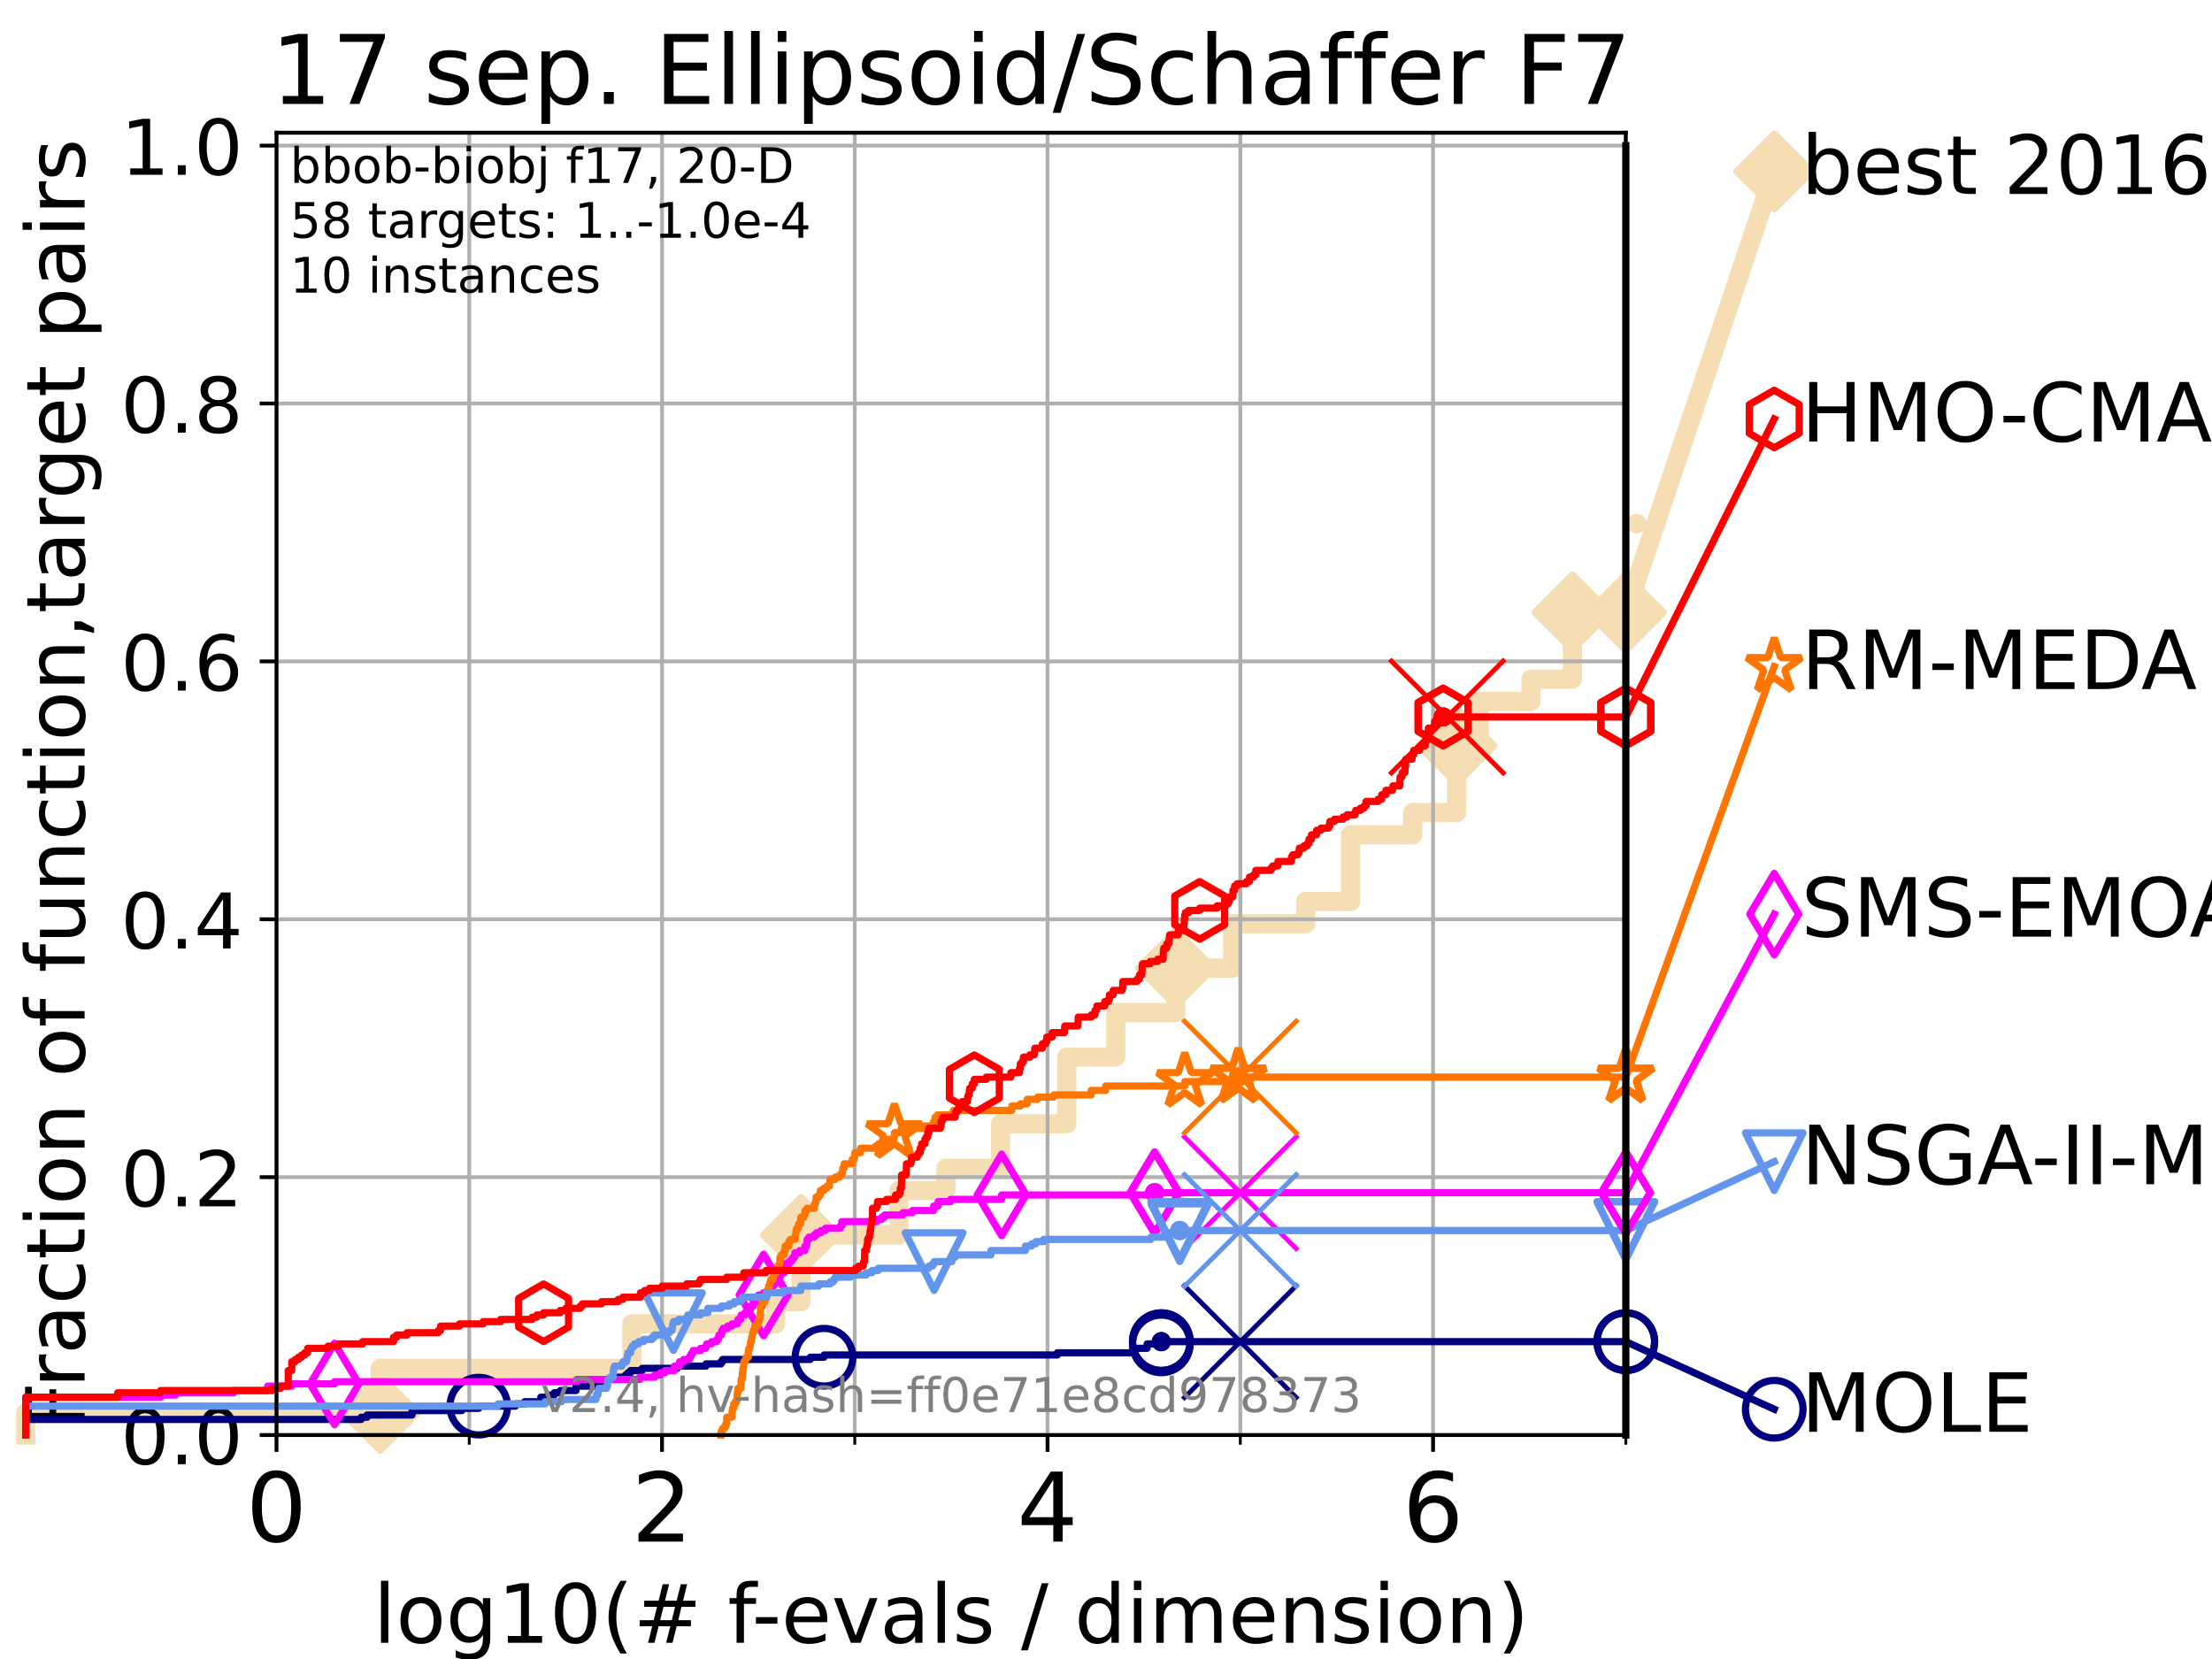 <?xml version="1.0" encoding="utf-8" standalone="no"?>
<!DOCTYPE svg PUBLIC "-//W3C//DTD SVG 1.1//EN"
  "http://www.w3.org/Graphics/SVG/1.1/DTD/svg11.dtd">
<!-- Created with matplotlib (https://matplotlib.org/) -->
<svg height="345.6pt" version="1.1" viewBox="0 0 460.8 345.6" width="460.8pt" xmlns="http://www.w3.org/2000/svg" xmlns:xlink="http://www.w3.org/1999/xlink">
 <defs>
  <style type="text/css">*{stroke-linecap:butt;stroke-linejoin:round;}</style>
 </defs>
 <g id="figure_1">
  <g id="patch_1">
   <path d="M 0 345.6 
L 460.8 345.6 
L 460.8 0 
L 0 0 
z
" style="fill:#ffffff;"/>
  </g>
  <g id="axes_1">
   <g id="patch_2">
    <path d="M 57.6 298.944 
L 338.688 298.944 
L 338.688 27.648 
L 57.6 27.648 
z
" style="fill:#ffffff;"/>
   </g>
   <g id="line2d_1">
    <path d="M 5.357 298.944 
L 5.357 294.313 
L 79.196 294.313 
L 79.196 285.05 
L 131.616 285.05 
L 131.616 275.788 
L 161.571 275.788 
L 161.571 271.157 
L 166.864 271.157 
L 166.864 257.263 
L 187.264 257.263 
L 187.264 248.001 
L 197.051 248.001 
L 197.051 243.37 
L 208.429 243.37 
L 208.429 234.107 
L 222.234 234.107 
L 222.234 220.214 
L 232.434 220.214 
L 232.434 210.951 
L 244.94 210.951 
L 244.94 201.689 
L 256.782 201.689 
L 256.782 192.426 
L 271.98 192.426 
L 271.98 187.795 
L 281.356 187.795 
L 281.356 173.901 
L 294.299 173.901 
L 294.299 169.27 
L 303.444 169.27 
L 303.444 155.377 
L 308.11 155.377 
L 308.11 146.114 
L 318.941 146.114 
L 318.941 141.483 
L 327.568 141.483 
L 327.568 127.589 
L 338.688 127.589 
" style="fill:none;stroke:#f5deb3;stroke-linecap:square;stroke-width:4;"/>
   </g>
   <g id="line2d_2">
    <defs>
     <path d="M -0 7.778 
L 7.778 0 
L 0 -7.778 
L -7.778 -0 
z
" id="m2946bbc27f" style="stroke:#f5deb3;stroke-linejoin:miter;stroke-width:1.5;"/>
    </defs>
    <g>
     <use style="fill:#f5deb3;stroke:#f5deb3;stroke-linejoin:miter;stroke-width:1.5;" x="79.196" xlink:href="#m2946bbc27f" y="294.313"/>
     <use style="fill:#f5deb3;stroke:#f5deb3;stroke-linejoin:miter;stroke-width:1.5;" x="166.864" xlink:href="#m2946bbc27f" y="257.263"/>
     <use style="fill:#f5deb3;stroke:#f5deb3;stroke-linejoin:miter;stroke-width:1.5;" x="244.94" xlink:href="#m2946bbc27f" y="201.689"/>
     <use style="fill:#f5deb3;stroke:#f5deb3;stroke-linejoin:miter;stroke-width:1.5;" x="303.444" xlink:href="#m2946bbc27f" y="155.377"/>
     <use style="fill:#f5deb3;stroke:#f5deb3;stroke-linejoin:miter;stroke-width:1.5;" x="327.568" xlink:href="#m2946bbc27f" y="127.589"/>
     <use style="fill:#f5deb3;stroke:#f5deb3;stroke-linejoin:miter;stroke-width:1.5;" x="338.688" xlink:href="#m2946bbc27f" y="127.589"/>
    </g>
   </g>
   <g id="line2d_3">
    <path style="fill:none;stroke:#f5deb3;stroke-linecap:square;stroke-width:4;"/>
    <g/>
   </g>
   <g id="line2d_4">
    <path d="M 338.688 127.589 
L 369.608 35.706 
" style="fill:none;stroke:#f5deb3;stroke-linecap:square;stroke-width:4;"/>
    <g>
     <use style="fill:#f5deb3;stroke:#f5deb3;stroke-linejoin:miter;stroke-width:1.5;" x="338.688" xlink:href="#m2946bbc27f" y="127.589"/>
     <use style="fill:#f5deb3;stroke:#f5deb3;stroke-linejoin:miter;stroke-width:1.5;" x="369.608" xlink:href="#m2946bbc27f" y="35.706"/>
    </g>
   </g>
   <g id="matplotlib.axis_1">
    <g id="xtick_1">
     <g id="line2d_5">
      <path clip-path="url(#pef8f570e3d)" d="M 57.6 298.944 
L 57.6 27.648 
" style="fill:none;stroke:#b0b0b0;stroke-linecap:square;stroke-width:0.8;"/>
     </g>
     <g id="line2d_6">
      <defs>
       <path d="M 0 0 
L 0 3.5 
" id="m4dea516c17" style="stroke:#000000;stroke-width:0.8;"/>
      </defs>
      <g>
       <use style="stroke:#000000;stroke-width:0.8;" x="57.6" xlink:href="#m4dea516c17" y="298.944"/>
      </g>
     </g>
     <g id="text_1">
      <!-- 0 -->
      <g transform="translate(51.237 321.141)scale(0.2 -0.2)">
       <defs>
        <path d="M 31.781 66.406 
Q 24.172 66.406 20.328 58.906 
Q 16.5 51.422 16.5 36.375 
Q 16.5 21.391 20.328 13.891 
Q 24.172 6.391 31.781 6.391 
Q 39.453 6.391 43.281 13.891 
Q 47.125 21.391 47.125 36.375 
Q 47.125 51.422 43.281 58.906 
Q 39.453 66.406 31.781 66.406 
z
M 31.781 74.219 
Q 44.047 74.219 50.516 64.516 
Q 56.984 54.828 56.984 36.375 
Q 56.984 17.969 50.516 8.266 
Q 44.047 -1.422 31.781 -1.422 
Q 19.531 -1.422 13.062 8.266 
Q 6.594 17.969 6.594 36.375 
Q 6.594 54.828 13.062 64.516 
Q 19.531 74.219 31.781 74.219 
z
" id="DejaVuSans-48"/>
       </defs>
       <use xlink:href="#DejaVuSans-48"/>
      </g>
     </g>
    </g>
    <g id="xtick_2">
     <g id="line2d_7">
      <path clip-path="url(#pef8f570e3d)" d="M 137.911 298.944 
L 137.911 27.648 
" style="fill:none;stroke:#b0b0b0;stroke-linecap:square;stroke-width:0.8;"/>
     </g>
     <g id="line2d_8">
      <g>
       <use style="stroke:#000000;stroke-width:0.8;" x="137.911" xlink:href="#m4dea516c17" y="298.944"/>
      </g>
     </g>
     <g id="text_2">
      <!-- 2 -->
      <g transform="translate(131.548 321.141)scale(0.2 -0.2)">
       <defs>
        <path d="M 19.188 8.297 
L 53.609 8.297 
L 53.609 0 
L 7.328 0 
L 7.328 8.297 
Q 12.938 14.109 22.625 23.891 
Q 32.328 33.688 34.812 36.531 
Q 39.547 41.844 41.422 45.531 
Q 43.312 49.219 43.312 52.781 
Q 43.312 58.594 39.234 62.25 
Q 35.156 65.922 28.609 65.922 
Q 23.969 65.922 18.812 64.312 
Q 13.672 62.703 7.812 59.422 
L 7.812 69.391 
Q 13.766 71.781 18.938 73 
Q 24.125 74.219 28.422 74.219 
Q 39.75 74.219 46.484 68.547 
Q 53.219 62.891 53.219 53.422 
Q 53.219 48.922 51.531 44.891 
Q 49.859 40.875 45.406 35.406 
Q 44.188 33.984 37.641 27.219 
Q 31.109 20.453 19.188 8.297 
z
" id="DejaVuSans-50"/>
       </defs>
       <use xlink:href="#DejaVuSans-50"/>
      </g>
     </g>
    </g>
    <g id="xtick_3">
     <g id="line2d_9">
      <path clip-path="url(#pef8f570e3d)" d="M 218.222 298.944 
L 218.222 27.648 
" style="fill:none;stroke:#b0b0b0;stroke-linecap:square;stroke-width:0.8;"/>
     </g>
     <g id="line2d_10">
      <g>
       <use style="stroke:#000000;stroke-width:0.8;" x="218.222" xlink:href="#m4dea516c17" y="298.944"/>
      </g>
     </g>
     <g id="text_3">
      <!-- 4 -->
      <g transform="translate(211.859 321.141)scale(0.2 -0.2)">
       <defs>
        <path d="M 37.797 64.312 
L 12.891 25.391 
L 37.797 25.391 
z
M 35.203 72.906 
L 47.609 72.906 
L 47.609 25.391 
L 58.016 25.391 
L 58.016 17.188 
L 47.609 17.188 
L 47.609 0 
L 37.797 0 
L 37.797 17.188 
L 4.891 17.188 
L 4.891 26.703 
z
" id="DejaVuSans-52"/>
       </defs>
       <use xlink:href="#DejaVuSans-52"/>
      </g>
     </g>
    </g>
    <g id="xtick_4">
     <g id="line2d_11">
      <path clip-path="url(#pef8f570e3d)" d="M 298.533 298.944 
L 298.533 27.648 
" style="fill:none;stroke:#b0b0b0;stroke-linecap:square;stroke-width:0.8;"/>
     </g>
     <g id="line2d_12">
      <g>
       <use style="stroke:#000000;stroke-width:0.8;" x="298.533" xlink:href="#m4dea516c17" y="298.944"/>
      </g>
     </g>
     <g id="text_4">
      <!-- 6 -->
      <g transform="translate(292.17 321.141)scale(0.2 -0.2)">
       <defs>
        <path d="M 33.016 40.375 
Q 26.375 40.375 22.484 35.828 
Q 18.609 31.297 18.609 23.391 
Q 18.609 15.531 22.484 10.953 
Q 26.375 6.391 33.016 6.391 
Q 39.656 6.391 43.531 10.953 
Q 47.406 15.531 47.406 23.391 
Q 47.406 31.297 43.531 35.828 
Q 39.656 40.375 33.016 40.375 
z
M 52.594 71.297 
L 52.594 62.312 
Q 48.875 64.062 45.094 64.984 
Q 41.312 65.922 37.594 65.922 
Q 27.828 65.922 22.672 59.328 
Q 17.531 52.734 16.797 39.406 
Q 19.672 43.656 24.016 45.922 
Q 28.375 48.188 33.594 48.188 
Q 44.578 48.188 50.953 41.516 
Q 57.328 34.859 57.328 23.391 
Q 57.328 12.156 50.688 5.359 
Q 44.047 -1.422 33.016 -1.422 
Q 20.359 -1.422 13.672 8.266 
Q 6.984 17.969 6.984 36.375 
Q 6.984 53.656 15.188 63.938 
Q 23.391 74.219 37.203 74.219 
Q 40.922 74.219 44.703 73.484 
Q 48.484 72.75 52.594 71.297 
z
" id="DejaVuSans-54"/>
       </defs>
       <use xlink:href="#DejaVuSans-54"/>
      </g>
     </g>
    </g>
    <g id="xtick_5">
     <g id="line2d_13">
      <path clip-path="url(#pef8f570e3d)" d="M 97.755 298.944 
L 97.755 27.648 
" style="fill:none;stroke:#b0b0b0;stroke-linecap:square;stroke-width:0.8;"/>
     </g>
     <g id="line2d_14">
      <defs>
       <path d="M 0 0 
L 0 2 
" id="m0bc539a107" style="stroke:#000000;stroke-width:0.6;"/>
      </defs>
      <g>
       <use style="stroke:#000000;stroke-width:0.6;" x="97.755" xlink:href="#m0bc539a107" y="298.944"/>
      </g>
     </g>
    </g>
    <g id="xtick_6">
     <g id="line2d_15">
      <path clip-path="url(#pef8f570e3d)" d="M 178.066 298.944 
L 178.066 27.648 
" style="fill:none;stroke:#b0b0b0;stroke-linecap:square;stroke-width:0.8;"/>
     </g>
     <g id="line2d_16">
      <g>
       <use style="stroke:#000000;stroke-width:0.6;" x="178.066" xlink:href="#m0bc539a107" y="298.944"/>
      </g>
     </g>
    </g>
    <g id="xtick_7">
     <g id="line2d_17">
      <path clip-path="url(#pef8f570e3d)" d="M 258.377 298.944 
L 258.377 27.648 
" style="fill:none;stroke:#b0b0b0;stroke-linecap:square;stroke-width:0.8;"/>
     </g>
     <g id="line2d_18">
      <g>
       <use style="stroke:#000000;stroke-width:0.6;" x="258.377" xlink:href="#m0bc539a107" y="298.944"/>
      </g>
     </g>
    </g>
    <g id="xtick_8">
     <g id="line2d_19">
      <path clip-path="url(#pef8f570e3d)" d="M 338.688 298.944 
L 338.688 27.648 
" style="fill:none;stroke:#b0b0b0;stroke-linecap:square;stroke-width:0.8;"/>
     </g>
     <g id="line2d_20">
      <g>
       <use style="stroke:#000000;stroke-width:0.6;" x="338.688" xlink:href="#m0bc539a107" y="298.944"/>
      </g>
     </g>
    </g>
    <g id="text_5">
     <!-- log10(# f-evals / dimension) -->
     <g transform="translate(77.764 342.218)scale(0.17 -0.17)">
      <defs>
       <path d="M 9.422 75.984 
L 18.406 75.984 
L 18.406 0 
L 9.422 0 
z
" id="DejaVuSans-108"/>
       <path d="M 30.609 48.391 
Q 23.391 48.391 19.188 42.75 
Q 14.984 37.109 14.984 27.297 
Q 14.984 17.484 19.156 11.844 
Q 23.344 6.203 30.609 6.203 
Q 37.797 6.203 41.984 11.859 
Q 46.188 17.531 46.188 27.297 
Q 46.188 37.016 41.984 42.703 
Q 37.797 48.391 30.609 48.391 
z
M 30.609 56 
Q 42.328 56 49.016 48.375 
Q 55.719 40.766 55.719 27.297 
Q 55.719 13.875 49.016 6.219 
Q 42.328 -1.422 30.609 -1.422 
Q 18.844 -1.422 12.172 6.219 
Q 5.516 13.875 5.516 27.297 
Q 5.516 40.766 12.172 48.375 
Q 18.844 56 30.609 56 
z
" id="DejaVuSans-111"/>
       <path d="M 45.406 27.984 
Q 45.406 37.75 41.375 43.109 
Q 37.359 48.484 30.078 48.484 
Q 22.859 48.484 18.828 43.109 
Q 14.797 37.75 14.797 27.984 
Q 14.797 18.266 18.828 12.891 
Q 22.859 7.516 30.078 7.516 
Q 37.359 7.516 41.375 12.891 
Q 45.406 18.266 45.406 27.984 
z
M 54.391 6.781 
Q 54.391 -7.172 48.188 -13.984 
Q 42 -20.797 29.203 -20.797 
Q 24.469 -20.797 20.266 -20.094 
Q 16.062 -19.391 12.109 -17.922 
L 12.109 -9.188 
Q 16.062 -11.328 19.922 -12.344 
Q 23.781 -13.375 27.781 -13.375 
Q 36.625 -13.375 41.016 -8.766 
Q 45.406 -4.156 45.406 5.172 
L 45.406 9.625 
Q 42.625 4.781 38.281 2.391 
Q 33.938 0 27.875 0 
Q 17.828 0 11.672 7.656 
Q 5.516 15.328 5.516 27.984 
Q 5.516 40.672 11.672 48.328 
Q 17.828 56 27.875 56 
Q 33.938 56 38.281 53.609 
Q 42.625 51.219 45.406 46.391 
L 45.406 54.688 
L 54.391 54.688 
z
" id="DejaVuSans-103"/>
       <path d="M 12.406 8.297 
L 28.516 8.297 
L 28.516 63.922 
L 10.984 60.406 
L 10.984 69.391 
L 28.422 72.906 
L 38.281 72.906 
L 38.281 8.297 
L 54.391 8.297 
L 54.391 0 
L 12.406 0 
z
" id="DejaVuSans-49"/>
       <path d="M 31 75.875 
Q 24.469 64.656 21.281 53.656 
Q 18.109 42.672 18.109 31.391 
Q 18.109 20.125 21.312 9.062 
Q 24.516 -2 31 -13.188 
L 23.188 -13.188 
Q 15.875 -1.703 12.234 9.375 
Q 8.594 20.453 8.594 31.391 
Q 8.594 42.281 12.203 53.312 
Q 15.828 64.359 23.188 75.875 
z
" id="DejaVuSans-40"/>
       <path d="M 51.125 44 
L 36.922 44 
L 32.812 27.688 
L 47.125 27.688 
z
M 43.797 71.781 
L 38.719 51.516 
L 52.984 51.516 
L 58.109 71.781 
L 65.922 71.781 
L 60.891 51.516 
L 76.125 51.516 
L 76.125 44 
L 58.984 44 
L 54.984 27.688 
L 70.516 27.688 
L 70.516 20.219 
L 53.078 20.219 
L 48 0 
L 40.188 0 
L 45.219 20.219 
L 30.906 20.219 
L 25.875 0 
L 18.016 0 
L 23.094 20.219 
L 7.719 20.219 
L 7.719 27.688 
L 24.906 27.688 
L 29 44 
L 13.281 44 
L 13.281 51.516 
L 30.906 51.516 
L 35.891 71.781 
z
" id="DejaVuSans-35"/>
       <path id="DejaVuSans-32"/>
       <path d="M 37.109 75.984 
L 37.109 68.5 
L 28.516 68.5 
Q 23.688 68.5 21.797 66.547 
Q 19.922 64.594 19.922 59.516 
L 19.922 54.688 
L 34.719 54.688 
L 34.719 47.703 
L 19.922 47.703 
L 19.922 0 
L 10.891 0 
L 10.891 47.703 
L 2.297 47.703 
L 2.297 54.688 
L 10.891 54.688 
L 10.891 58.5 
Q 10.891 67.625 15.141 71.797 
Q 19.391 75.984 28.609 75.984 
z
" id="DejaVuSans-102"/>
       <path d="M 4.891 31.391 
L 31.203 31.391 
L 31.203 23.391 
L 4.891 23.391 
z
" id="DejaVuSans-45"/>
       <path d="M 56.203 29.594 
L 56.203 25.203 
L 14.891 25.203 
Q 15.484 15.922 20.484 11.062 
Q 25.484 6.203 34.422 6.203 
Q 39.594 6.203 44.453 7.469 
Q 49.312 8.734 54.109 11.281 
L 54.109 2.781 
Q 49.266 0.734 44.188 -0.344 
Q 39.109 -1.422 33.891 -1.422 
Q 20.797 -1.422 13.156 6.188 
Q 5.516 13.812 5.516 26.812 
Q 5.516 40.234 12.766 48.109 
Q 20.016 56 32.328 56 
Q 43.359 56 49.781 48.891 
Q 56.203 41.797 56.203 29.594 
z
M 47.219 32.234 
Q 47.125 39.594 43.094 43.984 
Q 39.062 48.391 32.422 48.391 
Q 24.906 48.391 20.391 44.141 
Q 15.875 39.891 15.188 32.172 
z
" id="DejaVuSans-101"/>
       <path d="M 2.984 54.688 
L 12.5 54.688 
L 29.594 8.797 
L 46.688 54.688 
L 56.203 54.688 
L 35.688 0 
L 23.484 0 
z
" id="DejaVuSans-118"/>
       <path d="M 34.281 27.484 
Q 23.391 27.484 19.188 25 
Q 14.984 22.516 14.984 16.5 
Q 14.984 11.719 18.141 8.906 
Q 21.297 6.109 26.703 6.109 
Q 34.188 6.109 38.703 11.406 
Q 43.219 16.703 43.219 25.484 
L 43.219 27.484 
z
M 52.203 31.203 
L 52.203 0 
L 43.219 0 
L 43.219 8.297 
Q 40.141 3.328 35.547 0.953 
Q 30.953 -1.422 24.312 -1.422 
Q 15.922 -1.422 10.953 3.297 
Q 6 8.016 6 15.922 
Q 6 25.141 12.172 29.828 
Q 18.359 34.516 30.609 34.516 
L 43.219 34.516 
L 43.219 35.406 
Q 43.219 41.609 39.141 45 
Q 35.062 48.391 27.688 48.391 
Q 23 48.391 18.547 47.266 
Q 14.109 46.141 10.016 43.891 
L 10.016 52.203 
Q 14.938 54.109 19.578 55.047 
Q 24.219 56 28.609 56 
Q 40.484 56 46.344 49.844 
Q 52.203 43.703 52.203 31.203 
z
" id="DejaVuSans-97"/>
       <path d="M 44.281 53.078 
L 44.281 44.578 
Q 40.484 46.531 36.375 47.5 
Q 32.281 48.484 27.875 48.484 
Q 21.188 48.484 17.844 46.438 
Q 14.5 44.391 14.5 40.281 
Q 14.5 37.156 16.891 35.375 
Q 19.281 33.594 26.516 31.984 
L 29.594 31.297 
Q 39.156 29.25 43.188 25.516 
Q 47.219 21.781 47.219 15.094 
Q 47.219 7.469 41.188 3.016 
Q 35.156 -1.422 24.609 -1.422 
Q 20.219 -1.422 15.453 -0.562 
Q 10.688 0.297 5.422 2 
L 5.422 11.281 
Q 10.406 8.688 15.234 7.391 
Q 20.062 6.109 24.812 6.109 
Q 31.156 6.109 34.562 8.281 
Q 37.984 10.453 37.984 14.406 
Q 37.984 18.062 35.516 20.016 
Q 33.062 21.969 24.703 23.781 
L 21.578 24.516 
Q 13.234 26.266 9.516 29.906 
Q 5.812 33.547 5.812 39.891 
Q 5.812 47.609 11.281 51.797 
Q 16.75 56 26.812 56 
Q 31.781 56 36.172 55.266 
Q 40.578 54.547 44.281 53.078 
z
" id="DejaVuSans-115"/>
       <path d="M 25.391 72.906 
L 33.688 72.906 
L 8.297 -9.281 
L 0 -9.281 
z
" id="DejaVuSans-47"/>
       <path d="M 45.406 46.391 
L 45.406 75.984 
L 54.391 75.984 
L 54.391 0 
L 45.406 0 
L 45.406 8.203 
Q 42.578 3.328 38.25 0.953 
Q 33.938 -1.422 27.875 -1.422 
Q 17.969 -1.422 11.734 6.484 
Q 5.516 14.406 5.516 27.297 
Q 5.516 40.188 11.734 48.094 
Q 17.969 56 27.875 56 
Q 33.938 56 38.25 53.625 
Q 42.578 51.266 45.406 46.391 
z
M 14.797 27.297 
Q 14.797 17.391 18.875 11.75 
Q 22.953 6.109 30.078 6.109 
Q 37.203 6.109 41.297 11.75 
Q 45.406 17.391 45.406 27.297 
Q 45.406 37.203 41.297 42.844 
Q 37.203 48.484 30.078 48.484 
Q 22.953 48.484 18.875 42.844 
Q 14.797 37.203 14.797 27.297 
z
" id="DejaVuSans-100"/>
       <path d="M 9.422 54.688 
L 18.406 54.688 
L 18.406 0 
L 9.422 0 
z
M 9.422 75.984 
L 18.406 75.984 
L 18.406 64.594 
L 9.422 64.594 
z
" id="DejaVuSans-105"/>
       <path d="M 52 44.188 
Q 55.375 50.25 60.062 53.125 
Q 64.75 56 71.094 56 
Q 79.641 56 84.281 50.016 
Q 88.922 44.047 88.922 33.016 
L 88.922 0 
L 79.891 0 
L 79.891 32.719 
Q 79.891 40.578 77.094 44.375 
Q 74.312 48.188 68.609 48.188 
Q 61.625 48.188 57.562 43.547 
Q 53.516 38.922 53.516 30.906 
L 53.516 0 
L 44.484 0 
L 44.484 32.719 
Q 44.484 40.625 41.703 44.406 
Q 38.922 48.188 33.109 48.188 
Q 26.219 48.188 22.156 43.531 
Q 18.109 38.875 18.109 30.906 
L 18.109 0 
L 9.078 0 
L 9.078 54.688 
L 18.109 54.688 
L 18.109 46.188 
Q 21.188 51.219 25.484 53.609 
Q 29.781 56 35.688 56 
Q 41.656 56 45.828 52.969 
Q 50 49.953 52 44.188 
z
" id="DejaVuSans-109"/>
       <path d="M 54.891 33.016 
L 54.891 0 
L 45.906 0 
L 45.906 32.719 
Q 45.906 40.484 42.875 44.328 
Q 39.844 48.188 33.797 48.188 
Q 26.516 48.188 22.312 43.547 
Q 18.109 38.922 18.109 30.906 
L 18.109 0 
L 9.078 0 
L 9.078 54.688 
L 18.109 54.688 
L 18.109 46.188 
Q 21.344 51.125 25.703 53.562 
Q 30.078 56 35.797 56 
Q 45.219 56 50.047 50.172 
Q 54.891 44.344 54.891 33.016 
z
" id="DejaVuSans-110"/>
       <path d="M 8.016 75.875 
L 15.828 75.875 
Q 23.141 64.359 26.781 53.312 
Q 30.422 42.281 30.422 31.391 
Q 30.422 20.453 26.781 9.375 
Q 23.141 -1.703 15.828 -13.188 
L 8.016 -13.188 
Q 14.5 -2 17.703 9.062 
Q 20.906 20.125 20.906 31.391 
Q 20.906 42.672 17.703 53.656 
Q 14.5 64.656 8.016 75.875 
z
" id="DejaVuSans-41"/>
      </defs>
      <use xlink:href="#DejaVuSans-108"/>
      <use x="27.783" xlink:href="#DejaVuSans-111"/>
      <use x="88.965" xlink:href="#DejaVuSans-103"/>
      <use x="152.441" xlink:href="#DejaVuSans-49"/>
      <use x="216.064" xlink:href="#DejaVuSans-48"/>
      <use x="279.688" xlink:href="#DejaVuSans-40"/>
      <use x="318.701" xlink:href="#DejaVuSans-35"/>
      <use x="402.49" xlink:href="#DejaVuSans-32"/>
      <use x="434.277" xlink:href="#DejaVuSans-102"/>
      <use x="463.982" xlink:href="#DejaVuSans-45"/>
      <use x="500.066" xlink:href="#DejaVuSans-101"/>
      <use x="561.59" xlink:href="#DejaVuSans-118"/>
      <use x="620.77" xlink:href="#DejaVuSans-97"/>
      <use x="682.049" xlink:href="#DejaVuSans-108"/>
      <use x="709.832" xlink:href="#DejaVuSans-115"/>
      <use x="761.932" xlink:href="#DejaVuSans-32"/>
      <use x="793.719" xlink:href="#DejaVuSans-47"/>
      <use x="827.41" xlink:href="#DejaVuSans-32"/>
      <use x="859.197" xlink:href="#DejaVuSans-100"/>
      <use x="922.674" xlink:href="#DejaVuSans-105"/>
      <use x="950.457" xlink:href="#DejaVuSans-109"/>
      <use x="1047.869" xlink:href="#DejaVuSans-101"/>
      <use x="1109.393" xlink:href="#DejaVuSans-110"/>
      <use x="1172.771" xlink:href="#DejaVuSans-115"/>
      <use x="1224.871" xlink:href="#DejaVuSans-105"/>
      <use x="1252.654" xlink:href="#DejaVuSans-111"/>
      <use x="1313.836" xlink:href="#DejaVuSans-110"/>
      <use x="1377.215" xlink:href="#DejaVuSans-41"/>
     </g>
    </g>
   </g>
   <g id="matplotlib.axis_2">
    <g id="ytick_1">
     <g id="line2d_21">
      <path clip-path="url(#pef8f570e3d)" d="M 57.6 298.944 
L 338.688 298.944 
" style="fill:none;stroke:#b0b0b0;stroke-linecap:square;stroke-width:0.8;"/>
     </g>
     <g id="line2d_22">
      <defs>
       <path d="M 0 0 
L -3.5 0 
" id="m1bd54187b8" style="stroke:#000000;stroke-width:0.8;"/>
      </defs>
      <g>
       <use style="stroke:#000000;stroke-width:0.8;" x="57.6" xlink:href="#m1bd54187b8" y="298.944"/>
      </g>
     </g>
     <g id="text_6">
      <!-- 0.0 -->
      <g transform="translate(25.155 305.023)scale(0.16 -0.16)">
       <defs>
        <path d="M 10.688 12.406 
L 21 12.406 
L 21 0 
L 10.688 0 
z
" id="DejaVuSans-46"/>
       </defs>
       <use xlink:href="#DejaVuSans-48"/>
       <use x="63.623" xlink:href="#DejaVuSans-46"/>
       <use x="95.41" xlink:href="#DejaVuSans-48"/>
      </g>
     </g>
    </g>
    <g id="ytick_2">
     <g id="line2d_23">
      <path clip-path="url(#pef8f570e3d)" d="M 57.6 245.222 
L 338.688 245.222 
" style="fill:none;stroke:#b0b0b0;stroke-linecap:square;stroke-width:0.8;"/>
     </g>
     <g id="line2d_24">
      <g>
       <use style="stroke:#000000;stroke-width:0.8;" x="57.6" xlink:href="#m1bd54187b8" y="245.222"/>
      </g>
     </g>
     <g id="text_7">
      <!-- 0.2 -->
      <g transform="translate(25.155 251.301)scale(0.16 -0.16)">
       <use xlink:href="#DejaVuSans-48"/>
       <use x="63.623" xlink:href="#DejaVuSans-46"/>
       <use x="95.41" xlink:href="#DejaVuSans-50"/>
      </g>
     </g>
    </g>
    <g id="ytick_3">
     <g id="line2d_25">
      <path clip-path="url(#pef8f570e3d)" d="M 57.6 191.5 
L 338.688 191.5 
" style="fill:none;stroke:#b0b0b0;stroke-linecap:square;stroke-width:0.8;"/>
     </g>
     <g id="line2d_26">
      <g>
       <use style="stroke:#000000;stroke-width:0.8;" x="57.6" xlink:href="#m1bd54187b8" y="191.5"/>
      </g>
     </g>
     <g id="text_8">
      <!-- 0.4 -->
      <g transform="translate(25.155 197.579)scale(0.16 -0.16)">
       <use xlink:href="#DejaVuSans-48"/>
       <use x="63.623" xlink:href="#DejaVuSans-46"/>
       <use x="95.41" xlink:href="#DejaVuSans-52"/>
      </g>
     </g>
    </g>
    <g id="ytick_4">
     <g id="line2d_27">
      <path clip-path="url(#pef8f570e3d)" d="M 57.6 137.778 
L 338.688 137.778 
" style="fill:none;stroke:#b0b0b0;stroke-linecap:square;stroke-width:0.8;"/>
     </g>
     <g id="line2d_28">
      <g>
       <use style="stroke:#000000;stroke-width:0.8;" x="57.6" xlink:href="#m1bd54187b8" y="137.778"/>
      </g>
     </g>
     <g id="text_9">
      <!-- 0.6 -->
      <g transform="translate(25.155 143.857)scale(0.16 -0.16)">
       <use xlink:href="#DejaVuSans-48"/>
       <use x="63.623" xlink:href="#DejaVuSans-46"/>
       <use x="95.41" xlink:href="#DejaVuSans-54"/>
      </g>
     </g>
    </g>
    <g id="ytick_5">
     <g id="line2d_29">
      <path clip-path="url(#pef8f570e3d)" d="M 57.6 84.056 
L 338.688 84.056 
" style="fill:none;stroke:#b0b0b0;stroke-linecap:square;stroke-width:0.8;"/>
     </g>
     <g id="line2d_30">
      <g>
       <use style="stroke:#000000;stroke-width:0.8;" x="57.6" xlink:href="#m1bd54187b8" y="84.056"/>
      </g>
     </g>
     <g id="text_10">
      <!-- 0.8 -->
      <g transform="translate(25.155 90.135)scale(0.16 -0.16)">
       <defs>
        <path d="M 31.781 34.625 
Q 24.75 34.625 20.719 30.859 
Q 16.703 27.094 16.703 20.516 
Q 16.703 13.922 20.719 10.156 
Q 24.75 6.391 31.781 6.391 
Q 38.812 6.391 42.859 10.172 
Q 46.922 13.969 46.922 20.516 
Q 46.922 27.094 42.891 30.859 
Q 38.875 34.625 31.781 34.625 
z
M 21.922 38.812 
Q 15.578 40.375 12.031 44.719 
Q 8.5 49.078 8.5 55.328 
Q 8.5 64.062 14.719 69.141 
Q 20.953 74.219 31.781 74.219 
Q 42.672 74.219 48.875 69.141 
Q 55.078 64.062 55.078 55.328 
Q 55.078 49.078 51.531 44.719 
Q 48 40.375 41.703 38.812 
Q 48.828 37.156 52.797 32.312 
Q 56.781 27.484 56.781 20.516 
Q 56.781 9.906 50.312 4.234 
Q 43.844 -1.422 31.781 -1.422 
Q 19.734 -1.422 13.25 4.234 
Q 6.781 9.906 6.781 20.516 
Q 6.781 27.484 10.781 32.312 
Q 14.797 37.156 21.922 38.812 
z
M 18.312 54.391 
Q 18.312 48.734 21.844 45.562 
Q 25.391 42.391 31.781 42.391 
Q 38.141 42.391 41.719 45.562 
Q 45.312 48.734 45.312 54.391 
Q 45.312 60.062 41.719 63.234 
Q 38.141 66.406 31.781 66.406 
Q 25.391 66.406 21.844 63.234 
Q 18.312 60.062 18.312 54.391 
z
" id="DejaVuSans-56"/>
       </defs>
       <use xlink:href="#DejaVuSans-48"/>
       <use x="63.623" xlink:href="#DejaVuSans-46"/>
       <use x="95.41" xlink:href="#DejaVuSans-56"/>
      </g>
     </g>
    </g>
    <g id="ytick_6">
     <g id="line2d_31">
      <path clip-path="url(#pef8f570e3d)" d="M 57.6 30.334 
L 338.688 30.334 
" style="fill:none;stroke:#b0b0b0;stroke-linecap:square;stroke-width:0.8;"/>
     </g>
     <g id="line2d_32">
      <g>
       <use style="stroke:#000000;stroke-width:0.8;" x="57.6" xlink:href="#m1bd54187b8" y="30.334"/>
      </g>
     </g>
     <g id="text_11">
      <!-- 1.0 -->
      <g transform="translate(25.155 36.413)scale(0.16 -0.16)">
       <use xlink:href="#DejaVuSans-49"/>
       <use x="63.623" xlink:href="#DejaVuSans-46"/>
       <use x="95.41" xlink:href="#DejaVuSans-48"/>
      </g>
     </g>
    </g>
    <g id="text_12">
     <!-- Fraction of function,target pairs -->
     <g transform="translate(17.62 297.681)rotate(-90)scale(0.17 -0.17)">
      <defs>
       <path d="M 9.812 72.906 
L 51.703 72.906 
L 51.703 64.594 
L 19.672 64.594 
L 19.672 43.109 
L 48.578 43.109 
L 48.578 34.812 
L 19.672 34.812 
L 19.672 0 
L 9.812 0 
z
" id="DejaVuSans-70"/>
       <path d="M 41.109 46.297 
Q 39.594 47.172 37.812 47.578 
Q 36.031 48 33.891 48 
Q 26.266 48 22.188 43.047 
Q 18.109 38.094 18.109 28.812 
L 18.109 0 
L 9.078 0 
L 9.078 54.688 
L 18.109 54.688 
L 18.109 46.188 
Q 20.953 51.172 25.484 53.578 
Q 30.031 56 36.531 56 
Q 37.453 56 38.578 55.875 
Q 39.703 55.766 41.062 55.516 
z
" id="DejaVuSans-114"/>
       <path d="M 48.781 52.594 
L 48.781 44.188 
Q 44.969 46.297 41.141 47.344 
Q 37.312 48.391 33.406 48.391 
Q 24.656 48.391 19.812 42.844 
Q 14.984 37.312 14.984 27.297 
Q 14.984 17.281 19.812 11.734 
Q 24.656 6.203 33.406 6.203 
Q 37.312 6.203 41.141 7.25 
Q 44.969 8.297 48.781 10.406 
L 48.781 2.094 
Q 45.016 0.344 40.984 -0.531 
Q 36.969 -1.422 32.422 -1.422 
Q 20.062 -1.422 12.781 6.344 
Q 5.516 14.109 5.516 27.297 
Q 5.516 40.672 12.859 48.328 
Q 20.219 56 33.016 56 
Q 37.156 56 41.109 55.141 
Q 45.062 54.297 48.781 52.594 
z
" id="DejaVuSans-99"/>
       <path d="M 18.312 70.219 
L 18.312 54.688 
L 36.812 54.688 
L 36.812 47.703 
L 18.312 47.703 
L 18.312 18.016 
Q 18.312 11.328 20.141 9.422 
Q 21.969 7.516 27.594 7.516 
L 36.812 7.516 
L 36.812 0 
L 27.594 0 
Q 17.188 0 13.234 3.875 
Q 9.281 7.766 9.281 18.016 
L 9.281 47.703 
L 2.688 47.703 
L 2.688 54.688 
L 9.281 54.688 
L 9.281 70.219 
z
" id="DejaVuSans-116"/>
       <path d="M 8.5 21.578 
L 8.5 54.688 
L 17.484 54.688 
L 17.484 21.922 
Q 17.484 14.156 20.5 10.266 
Q 23.531 6.391 29.594 6.391 
Q 36.859 6.391 41.078 11.031 
Q 45.312 15.672 45.312 23.688 
L 45.312 54.688 
L 54.297 54.688 
L 54.297 0 
L 45.312 0 
L 45.312 8.406 
Q 42.047 3.422 37.719 1 
Q 33.406 -1.422 27.688 -1.422 
Q 18.266 -1.422 13.375 4.438 
Q 8.5 10.297 8.5 21.578 
z
M 31.109 56 
z
" id="DejaVuSans-117"/>
       <path d="M 11.719 12.406 
L 22.016 12.406 
L 22.016 4 
L 14.016 -11.625 
L 7.719 -11.625 
L 11.719 4 
z
" id="DejaVuSans-44"/>
       <path d="M 18.109 8.203 
L 18.109 -20.797 
L 9.078 -20.797 
L 9.078 54.688 
L 18.109 54.688 
L 18.109 46.391 
Q 20.953 51.266 25.266 53.625 
Q 29.594 56 35.594 56 
Q 45.562 56 51.781 48.094 
Q 58.016 40.188 58.016 27.297 
Q 58.016 14.406 51.781 6.484 
Q 45.562 -1.422 35.594 -1.422 
Q 29.594 -1.422 25.266 0.953 
Q 20.953 3.328 18.109 8.203 
z
M 48.688 27.297 
Q 48.688 37.203 44.609 42.844 
Q 40.531 48.484 33.406 48.484 
Q 26.266 48.484 22.188 42.844 
Q 18.109 37.203 18.109 27.297 
Q 18.109 17.391 22.188 11.75 
Q 26.266 6.109 33.406 6.109 
Q 40.531 6.109 44.609 11.75 
Q 48.688 17.391 48.688 27.297 
z
" id="DejaVuSans-112"/>
      </defs>
      <use xlink:href="#DejaVuSans-70"/>
      <use x="50.27" xlink:href="#DejaVuSans-114"/>
      <use x="91.383" xlink:href="#DejaVuSans-97"/>
      <use x="152.662" xlink:href="#DejaVuSans-99"/>
      <use x="207.643" xlink:href="#DejaVuSans-116"/>
      <use x="246.852" xlink:href="#DejaVuSans-105"/>
      <use x="274.635" xlink:href="#DejaVuSans-111"/>
      <use x="335.816" xlink:href="#DejaVuSans-110"/>
      <use x="399.195" xlink:href="#DejaVuSans-32"/>
      <use x="430.982" xlink:href="#DejaVuSans-111"/>
      <use x="492.164" xlink:href="#DejaVuSans-102"/>
      <use x="527.369" xlink:href="#DejaVuSans-32"/>
      <use x="559.156" xlink:href="#DejaVuSans-102"/>
      <use x="594.361" xlink:href="#DejaVuSans-117"/>
      <use x="657.74" xlink:href="#DejaVuSans-110"/>
      <use x="721.119" xlink:href="#DejaVuSans-99"/>
      <use x="776.1" xlink:href="#DejaVuSans-116"/>
      <use x="815.309" xlink:href="#DejaVuSans-105"/>
      <use x="843.092" xlink:href="#DejaVuSans-111"/>
      <use x="904.273" xlink:href="#DejaVuSans-110"/>
      <use x="967.652" xlink:href="#DejaVuSans-44"/>
      <use x="999.439" xlink:href="#DejaVuSans-116"/>
      <use x="1038.648" xlink:href="#DejaVuSans-97"/>
      <use x="1099.928" xlink:href="#DejaVuSans-114"/>
      <use x="1139.291" xlink:href="#DejaVuSans-103"/>
      <use x="1202.768" xlink:href="#DejaVuSans-101"/>
      <use x="1264.291" xlink:href="#DejaVuSans-116"/>
      <use x="1303.5" xlink:href="#DejaVuSans-32"/>
      <use x="1335.287" xlink:href="#DejaVuSans-112"/>
      <use x="1398.764" xlink:href="#DejaVuSans-97"/>
      <use x="1460.043" xlink:href="#DejaVuSans-105"/>
      <use x="1487.826" xlink:href="#DejaVuSans-114"/>
      <use x="1528.939" xlink:href="#DejaVuSans-115"/>
     </g>
    </g>
   </g>
   <g id="line2d_33">
    <defs>
     <path d="M 0 1.5 
C 0.398 1.5 0.779 1.342 1.061 1.061 
C 1.342 0.779 1.5 0.398 1.5 0 
C 1.5 -0.398 1.342 -0.779 1.061 -1.061 
C 0.779 -1.342 0.398 -1.5 0 -1.5 
C -0.398 -1.5 -0.779 -1.342 -1.061 -1.061 
C -1.342 -0.779 -1.5 -0.398 -1.5 0 
C -1.5 0.398 -1.342 0.779 -1.061 1.061 
C -0.779 1.342 -0.398 1.5 0 1.5 
z
" id="me1e103ddeb" style="stroke:#f5deb3;"/>
    </defs>
    <g>
     <use style="fill:#f5deb3;stroke:#f5deb3;" x="340.969" xlink:href="#me1e103ddeb" y="109.065"/>
     <use style="fill:#f5deb3;stroke:#f5deb3;" x="340.969" xlink:href="#me1e103ddeb" y="109.065"/>
    </g>
   </g>
   <g id="line2d_34">
    <defs>
     <path d="M 0 1.5 
C 0.398 1.5 0.779 1.342 1.061 1.061 
C 1.342 0.779 1.5 0.398 1.5 0 
C 1.5 -0.398 1.342 -0.779 1.061 -1.061 
C 0.779 -1.342 0.398 -1.5 0 -1.5 
C -0.398 -1.5 -0.779 -1.342 -1.061 -1.061 
C -1.342 -0.779 -1.5 -0.398 -1.5 0 
C -1.5 0.398 -1.342 0.779 -1.061 1.061 
C -0.779 1.342 -0.398 1.5 0 1.5 
z
" id="m804d6d6750" style="stroke:#000080;"/>
    </defs>
    <g>
     <use style="fill:#000080;stroke:#000080;" x="241.924" xlink:href="#m804d6d6750" y="279.493"/>
     <use style="fill:#000080;stroke:#000080;" x="241.924" xlink:href="#m804d6d6750" y="279.493"/>
    </g>
   </g>
   <g id="line2d_35">
    <path d="M 5.357 298.944 
L 5.357 295.702 
L 75.242 295.702 
L 75.242 295.239 
L 76.466 295.239 
L 76.466 294.776 
L 85.841 294.776 
L 85.841 293.85 
L 96.206 293.85 
L 96.206 293.387 
L 99.732 293.387 
L 99.732 292.923 
L 107.365 292.923 
L 107.365 292.46 
L 109.312 292.46 
L 109.312 291.997 
L 112.656 291.997 
L 112.656 291.071 
L 114.114 291.071 
L 114.114 290.608 
L 115.46 290.608 
L 115.46 290.145 
L 116.71 290.145 
L 116.71 289.682 
L 119.997 289.682 
L 119.997 288.755 
L 123.594 288.755 
L 123.594 288.292 
L 124.388 288.292 
L 124.388 287.829 
L 125.91 287.829 
L 125.91 287.366 
L 127.908 287.366 
L 127.908 286.903 
L 130.277 286.903 
L 130.277 286.44 
L 130.809 286.44 
L 130.809 285.977 
L 131.351 285.977 
L 131.351 285.514 
L 133.767 285.514 
L 133.767 285.05 
L 141.069 285.05 
L 141.069 284.587 
L 147.067 284.587 
L 147.067 284.124 
L 150.19 284.124 
L 150.19 283.661 
L 150.531 283.661 
L 150.531 283.198 
L 168.798 283.198 
L 168.798 282.735 
L 171.657 282.735 
L 171.657 282.272 
L 220.268 282.272 
L 220.268 281.809 
L 236.408 281.809 
L 236.408 281.345 
L 236.457 281.345 
L 236.457 280.882 
L 238.961 280.882 
L 238.961 279.956 
L 241.924 279.956 
L 241.924 279.493 
L 338.688 279.493 
" style="fill:none;stroke:#000080;stroke-linecap:square;stroke-width:1.5;"/>
   </g>
   <g id="line2d_36">
    <defs>
     <path d="M 0 6 
C 1.591 6 3.117 5.368 4.243 4.243 
C 5.368 3.117 6 1.591 6 0 
C 6 -1.591 5.368 -3.117 4.243 -4.243 
C 3.117 -5.368 1.591 -6 0 -6 
C -1.591 -6 -3.117 -5.368 -4.243 -4.243 
C -5.368 -3.117 -6 -1.591 -6 0 
C -6 1.591 -5.368 3.117 -4.243 4.243 
C -3.117 5.368 -1.591 6 0 6 
z
" id="m97180dea28" style="stroke:#000080;stroke-width:1.5;"/>
    </defs>
    <g>
     <use style="fill-opacity:0;stroke:#000080;stroke-width:1.5;" x="99.732" xlink:href="#m97180dea28" y="292.923"/>
     <use style="fill-opacity:0;stroke:#000080;stroke-width:1.5;" x="171.657" xlink:href="#m97180dea28" y="282.735"/>
     <use style="fill-opacity:0;stroke:#000080;stroke-width:1.5;" x="241.924" xlink:href="#m97180dea28" y="279.956"/>
     <use style="fill-opacity:0;stroke:#000080;stroke-width:1.5;" x="241.924" xlink:href="#m97180dea28" y="279.493"/>
     <use style="fill-opacity:0;stroke:#000080;stroke-width:1.5;" x="241.924" xlink:href="#m97180dea28" y="279.493"/>
     <use style="fill-opacity:0;stroke:#000080;stroke-width:1.5;" x="338.688" xlink:href="#m97180dea28" y="279.493"/>
    </g>
   </g>
   <g id="line2d_37">
    <path style="fill:none;stroke:#000080;stroke-linecap:square;stroke-width:1.5;"/>
    <g/>
   </g>
   <g id="line2d_38">
    <path clip-path="url(#pef8f570e3d)" d="M 258.377 279.493 
" style="fill:none;stroke:#000080;stroke-linecap:square;stroke-width:1.5;"/>
    <defs>
     <path d="M -12 12 
L 12 -12 
M -12 -12 
L 12 12 
" id="m0ae702eaf0" style="stroke:#000080;"/>
    </defs>
    <g clip-path="url(#pef8f570e3d)">
     <use style="fill:#000080;stroke:#000080;" x="258.377" xlink:href="#m0ae702eaf0" y="279.493"/>
    </g>
   </g>
   <g id="line2d_39">
    <defs>
     <path d="M 0 1.5 
C 0.398 1.5 0.779 1.342 1.061 1.061 
C 1.342 0.779 1.5 0.398 1.5 0 
C 1.5 -0.398 1.342 -0.779 1.061 -1.061 
C 0.779 -1.342 0.398 -1.5 0 -1.5 
C -0.398 -1.5 -0.779 -1.342 -1.061 -1.061 
C -1.342 -0.779 -1.5 -0.398 -1.5 0 
C -1.5 0.398 -1.342 0.779 -1.061 1.061 
C -0.779 1.342 -0.398 1.5 0 1.5 
z
" id="m3cd67025ad" style="stroke:#ff00ff;"/>
    </defs>
    <g>
     <use style="fill:#ff00ff;stroke:#ff00ff;" x="240.529" xlink:href="#m3cd67025ad" y="248.464"/>
     <use style="fill:#ff00ff;stroke:#ff00ff;" x="240.529" xlink:href="#m3cd67025ad" y="248.464"/>
    </g>
   </g>
   <g id="line2d_40">
    <path d="M 5.357 298.944 
L 5.357 291.071 
L 33.424 291.071 
L 33.424 290.608 
L 36.604 290.608 
L 36.604 290.145 
L 48.692 290.145 
L 48.692 289.682 
L 55.763 289.682 
L 55.763 288.755 
L 60.78 288.755 
L 60.78 288.292 
L 69.688 288.292 
L 69.688 287.829 
L 120.167 287.829 
L 120.167 287.366 
L 133.273 287.366 
L 133.273 286.903 
L 136.371 286.903 
L 136.371 286.44 
L 137.603 286.44 
L 137.603 285.977 
L 138.544 285.977 
L 138.544 285.514 
L 140.499 285.514 
L 140.499 284.587 
L 141.585 284.587 
L 141.585 283.661 
L 142.433 283.661 
L 142.433 283.198 
L 143.603 283.198 
L 143.603 282.735 
L 143.835 282.735 
L 143.835 282.272 
L 144.142 282.272 
L 144.142 281.809 
L 144.385 281.809 
L 144.385 281.345 
L 145.949 281.345 
L 145.949 280.882 
L 147.01 280.882 
L 147.01 280.419 
L 147.206 280.419 
L 147.206 279.956 
L 148.234 279.956 
L 148.234 279.493 
L 149.305 279.493 
L 149.305 279.03 
L 149.664 279.03 
L 149.749 278.104 
L 150.263 278.104 
L 150.263 277.64 
L 150.378 277.64 
L 150.378 277.177 
L 150.662 277.177 
L 150.662 276.714 
L 151.586 276.714 
L 151.586 276.251 
L 152.497 276.251 
L 152.497 275.788 
L 153.627 275.788 
L 153.627 275.325 
L 153.754 275.325 
L 153.754 274.862 
L 154.277 274.862 
L 154.277 274.399 
L 154.413 274.399 
L 154.413 273.935 
L 155.168 273.935 
L 155.168 273.472 
L 155.792 273.472 
L 155.792 273.009 
L 156.239 273.009 
L 156.239 272.546 
L 156.433 272.546 
L 156.433 272.083 
L 156.906 272.083 
L 156.906 271.157 
L 157.509 271.157 
L 157.509 270.694 
L 157.653 270.694 
L 157.653 270.231 
L 158.05 270.231 
L 158.05 269.767 
L 159.075 269.767 
L 159.075 269.304 
L 159.88 269.304 
L 159.88 268.841 
L 160.43 268.841 
L 160.43 268.378 
L 160.828 268.378 
L 160.828 267.915 
L 161.103 267.915 
L 161.103 267.452 
L 161.54 267.452 
L 161.54 266.989 
L 162.219 266.989 
L 162.243 266.062 
L 162.503 266.062 
L 162.503 265.599 
L 162.714 265.599 
L 162.714 265.136 
L 163.358 265.136 
L 163.463 263.284 
L 164.334 263.284 
L 164.334 262.821 
L 164.825 262.821 
L 164.825 262.357 
L 165.199 262.357 
L 165.199 261.894 
L 165.573 261.894 
L 165.573 260.968 
L 166.622 260.968 
L 166.622 260.505 
L 167.675 260.505 
L 167.675 259.579 
L 168.043 259.579 
L 168.142 258.189 
L 168.511 258.189 
L 168.511 257.726 
L 169.608 257.726 
L 169.608 257.263 
L 170.092 257.263 
L 170.092 256.8 
L 171.014 256.8 
L 171.014 256.337 
L 171.948 256.337 
L 171.948 255.874 
L 175.052 255.874 
L 175.052 255.411 
L 175.357 255.411 
L 175.357 254.484 
L 182.709 254.484 
L 182.709 254.021 
L 183.696 254.021 
L 183.696 253.558 
L 184.268 253.558 
L 184.268 253.095 
L 188.097 253.095 
L 188.097 252.632 
L 190.054 252.632 
L 190.054 252.169 
L 194.502 252.169 
L 194.502 251.243 
L 195.43 251.243 
L 195.43 250.316 
L 198.028 250.316 
L 198.028 249.853 
L 208.659 249.853 
L 208.659 248.927 
L 240.529 248.927 
L 240.529 248.464 
L 338.688 248.464 
L 338.688 248.464 
" style="fill:none;stroke:#ff00ff;stroke-linecap:square;stroke-width:1.5;"/>
   </g>
   <g id="line2d_41">
    <defs>
     <path d="M -0 8.485 
L 5.091 0 
L 0 -8.485 
L -5.091 -0 
z
" id="m687831a5b7" style="stroke:#ff00ff;stroke-linejoin:miter;stroke-width:1.5;"/>
    </defs>
    <g>
     <use style="fill-opacity:0;stroke:#ff00ff;stroke-linejoin:miter;stroke-width:1.5;" x="69.688" xlink:href="#m687831a5b7" y="288.292"/>
     <use style="fill-opacity:0;stroke:#ff00ff;stroke-linejoin:miter;stroke-width:1.5;" x="159.075" xlink:href="#m687831a5b7" y="269.767"/>
     <use style="fill-opacity:0;stroke:#ff00ff;stroke-linejoin:miter;stroke-width:1.5;" x="208.659" xlink:href="#m687831a5b7" y="248.927"/>
     <use style="fill-opacity:0;stroke:#ff00ff;stroke-linejoin:miter;stroke-width:1.5;" x="240.529" xlink:href="#m687831a5b7" y="248.464"/>
     <use style="fill-opacity:0;stroke:#ff00ff;stroke-linejoin:miter;stroke-width:1.5;" x="240.529" xlink:href="#m687831a5b7" y="248.464"/>
     <use style="fill-opacity:0;stroke:#ff00ff;stroke-linejoin:miter;stroke-width:1.5;" x="338.688" xlink:href="#m687831a5b7" y="248.464"/>
    </g>
   </g>
   <g id="line2d_42">
    <path style="fill:none;stroke:#ff00ff;stroke-linecap:square;stroke-width:1.5;"/>
    <g/>
   </g>
   <g id="line2d_43">
    <path clip-path="url(#pef8f570e3d)" d="M 258.377 248.464 
" style="fill:none;stroke:#ff00ff;stroke-linecap:square;stroke-width:1.5;"/>
    <defs>
     <path d="M -12 12 
L 12 -12 
M -12 -12 
L 12 12 
" id="m1ef149b798" style="stroke:#ff00ff;"/>
    </defs>
    <g clip-path="url(#pef8f570e3d)">
     <use style="fill:#ff00ff;stroke:#ff00ff;" x="258.377" xlink:href="#m1ef149b798" y="248.464"/>
    </g>
   </g>
   <g id="line2d_44">
    <defs>
     <path d="M 0 1.5 
C 0.398 1.5 0.779 1.342 1.061 1.061 
C 1.342 0.779 1.5 0.398 1.5 0 
C 1.5 -0.398 1.342 -0.779 1.061 -1.061 
C 0.779 -1.342 0.398 -1.5 0 -1.5 
C -0.398 -1.5 -0.779 -1.342 -1.061 -1.061 
C -1.342 -0.779 -1.5 -0.398 -1.5 0 
C -1.5 0.398 -1.342 0.779 -1.061 1.061 
C -0.779 1.342 -0.398 1.5 0 1.5 
z
" id="m754e678131" style="stroke:#ff7500;"/>
    </defs>
    <g>
     <use style="fill:#ff7500;stroke:#ff7500;" x="257.951" xlink:href="#m754e678131" y="224.382"/>
     <use style="fill:#ff7500;stroke:#ff7500;" x="257.951" xlink:href="#m754e678131" y="224.382"/>
    </g>
   </g>
   <g id="line2d_45">
    <path d="M 150.168 298.944 
L 150.168 298.481 
L 150.28 298.481 
L 150.28 298.018 
L 150.565 298.018 
L 150.565 297.555 
L 150.961 297.555 
L 150.961 297.092 
L 151.199 297.092 
L 151.199 296.628 
L 151.365 296.628 
L 151.397 295.239 
L 152.474 295.239 
L 152.534 293.85 
L 152.598 293.85 
L 152.598 293.387 
L 152.837 293.387 
L 152.848 292.46 
L 153.189 292.46 
L 153.189 291.997 
L 153.46 291.997 
L 153.556 290.608 
L 153.588 290.608 
L 153.588 290.145 
L 153.704 290.145 
L 153.704 289.218 
L 154.362 289.218 
L 154.385 287.366 
L 154.591 287.366 
L 154.655 285.977 
L 154.705 285.977 
L 154.754 285.05 
L 154.9 285.05 
L 154.956 283.661 
L 155.268 283.661 
L 155.268 283.198 
L 155.422 283.198 
L 155.422 282.735 
L 155.888 282.735 
L 155.907 281.345 
L 156 281.345 
L 156 280.882 
L 156.209 280.882 
L 156.309 279.956 
L 156.355 279.956 
L 156.355 279.493 
L 156.5 279.493 
L 156.578 278.567 
L 156.682 278.567 
L 156.792 277.64 
L 156.944 277.64 
L 156.944 277.177 
L 157.229 277.177 
L 157.229 276.251 
L 157.86 276.251 
L 157.86 275.325 
L 158.124 275.325 
L 158.124 274.862 
L 158.28 274.862 
L 158.377 273.472 
L 158.399 273.472 
L 158.479 272.083 
L 158.808 272.083 
L 158.816 271.157 
L 159.388 271.157 
L 159.388 270.694 
L 159.525 270.694 
L 159.6 269.304 
L 159.766 269.304 
L 159.766 268.841 
L 160.103 268.841 
L 160.103 267.915 
L 160.322 267.915 
L 160.425 266.989 
L 160.616 266.989 
L 160.616 266.526 
L 161.061 266.526 
L 161.061 266.062 
L 161.179 266.062 
L 161.179 265.136 
L 161.652 265.136 
L 161.652 264.673 
L 161.883 264.673 
L 161.883 264.21 
L 162.03 264.21 
L 162.03 263.747 
L 162.327 263.747 
L 162.426 262.821 
L 162.475 262.821 
L 162.475 261.894 
L 162.775 261.894 
L 162.775 261.431 
L 163.346 261.431 
L 163.385 260.505 
L 163.57 260.505 
L 163.57 259.579 
L 164.322 259.579 
L 164.322 258.653 
L 164.634 258.653 
L 164.634 258.189 
L 165.676 258.189 
L 165.676 257.263 
L 165.796 257.263 
L 165.805 256.337 
L 165.956 256.337 
L 165.956 255.874 
L 166.313 255.874 
L 166.378 254.948 
L 166.783 254.948 
L 166.829 253.558 
L 167.464 253.558 
L 167.464 253.095 
L 167.699 253.095 
L 167.699 252.169 
L 168.145 252.169 
L 168.145 251.706 
L 169.656 251.706 
L 169.686 250.779 
L 169.893 250.779 
L 169.893 250.316 
L 170.006 250.316 
L 170.006 249.39 
L 170.591 249.39 
L 170.591 248.927 
L 170.907 248.927 
L 170.907 248.001 
L 171.608 248.001 
L 171.608 247.538 
L 172.252 247.538 
L 172.252 247.075 
L 172.8 247.075 
L 172.896 245.685 
L 173.973 245.685 
L 173.973 245.222 
L 174.918 245.222 
L 174.918 244.759 
L 175.368 244.759 
L 175.368 244.296 
L 175.544 244.296 
L 175.544 243.37 
L 175.844 243.37 
L 175.844 242.443 
L 177.531 242.443 
L 177.531 241.517 
L 177.969 241.517 
L 178.077 240.128 
L 179.277 240.128 
L 179.277 239.201 
L 182.405 239.201 
L 182.405 238.738 
L 183.01 238.738 
L 183.01 238.275 
L 185.087 238.275 
L 185.087 237.349 
L 186.179 237.349 
L 186.179 236.886 
L 186.322 236.886 
L 186.322 235.96 
L 187.749 235.96 
L 187.749 235.033 
L 192.528 235.033 
L 192.528 234.57 
L 194.312 234.57 
L 194.312 234.107 
L 194.494 234.107 
L 194.494 233.644 
L 194.82 233.644 
L 194.82 232.718 
L 195.275 232.718 
L 195.275 232.255 
L 198.599 232.255 
L 198.599 231.328 
L 210.777 231.328 
L 210.777 230.402 
L 212.582 230.402 
L 212.582 229.939 
L 213.975 229.939 
L 213.989 229.013 
L 216.123 229.013 
L 216.123 228.55 
L 219.515 228.55 
L 219.515 228.087 
L 227.307 228.087 
L 227.307 227.16 
L 230.314 227.16 
L 230.314 226.234 
L 246.81 226.234 
L 246.81 225.308 
L 257.951 225.308 
L 257.951 224.382 
L 338.688 224.382 
L 338.688 224.382 
" style="fill:none;stroke:#ff7500;stroke-linecap:square;stroke-width:1.5;"/>
   </g>
   <g id="line2d_46">
    <defs>
     <path d="M 0 -6 
L -1.347 -1.854 
L -5.706 -1.854 
L -2.18 0.708 
L -3.527 4.854 
L -0 2.292 
L 3.527 4.854 
L 2.18 0.708 
L 5.706 -1.854 
L 1.347 -1.854 
z
" id="m1d2f971f94" style="stroke:#ff7500;stroke-linejoin:bevel;stroke-width:1.5;"/>
    </defs>
    <g>
     <use style="fill-opacity:0;stroke:#ff7500;stroke-linejoin:bevel;stroke-width:1.5;" x="186.322" xlink:href="#m1d2f971f94" y="235.96"/>
     <use style="fill-opacity:0;stroke:#ff7500;stroke-linejoin:bevel;stroke-width:1.5;" x="246.81" xlink:href="#m1d2f971f94" y="225.308"/>
     <use style="fill-opacity:0;stroke:#ff7500;stroke-linejoin:bevel;stroke-width:1.5;" x="257.951" xlink:href="#m1d2f971f94" y="224.382"/>
     <use style="fill-opacity:0;stroke:#ff7500;stroke-linejoin:bevel;stroke-width:1.5;" x="257.951" xlink:href="#m1d2f971f94" y="224.382"/>
     <use style="fill-opacity:0;stroke:#ff7500;stroke-linejoin:bevel;stroke-width:1.5;" x="338.688" xlink:href="#m1d2f971f94" y="224.382"/>
    </g>
   </g>
   <g id="line2d_47">
    <path style="fill:none;stroke:#ff7500;stroke-linecap:square;stroke-width:1.5;"/>
    <g/>
   </g>
   <g id="line2d_48">
    <path clip-path="url(#pef8f570e3d)" d="M 258.377 224.382 
" style="fill:none;stroke:#ff7500;stroke-linecap:square;stroke-width:1.5;"/>
    <defs>
     <path d="M -12 12 
L 12 -12 
M -12 -12 
L 12 12 
" id="m7dded2e32e" style="stroke:#ff7500;"/>
    </defs>
    <g clip-path="url(#pef8f570e3d)">
     <use style="fill:#ff7500;stroke:#ff7500;" x="258.377" xlink:href="#m7dded2e32e" y="224.382"/>
    </g>
   </g>
   <g id="line2d_49">
    <defs>
     <path d="M 0 1.5 
C 0.398 1.5 0.779 1.342 1.061 1.061 
C 1.342 0.779 1.5 0.398 1.5 0 
C 1.5 -0.398 1.342 -0.779 1.061 -1.061 
C 0.779 -1.342 0.398 -1.5 0 -1.5 
C -0.398 -1.5 -0.779 -1.342 -1.061 -1.061 
C -1.342 -0.779 -1.5 -0.398 -1.5 0 
C -1.5 0.398 -1.342 0.779 -1.061 1.061 
C -0.779 1.342 -0.398 1.5 0 1.5 
z
" id="me8e9aecc48" style="stroke:#6495ed;"/>
    </defs>
    <g>
     <use style="fill:#6495ed;stroke:#6495ed;" x="245.762" xlink:href="#me8e9aecc48" y="256.337"/>
     <use style="fill:#6495ed;stroke:#6495ed;" x="245.762" xlink:href="#me8e9aecc48" y="256.337"/>
    </g>
   </g>
   <g id="line2d_50">
    <path d="M 5.357 298.944 
L 5.357 292.923 
L 103.747 292.923 
L 103.747 292.46 
L 113.56 292.46 
L 113.56 291.997 
L 116.972 291.997 
L 116.972 291.534 
L 124.159 291.534 
L 124.197 290.608 
L 124.557 290.608 
L 124.595 289.682 
L 124.707 289.682 
L 124.707 289.218 
L 126.372 289.218 
L 126.372 288.755 
L 126.557 288.755 
L 126.59 287.829 
L 126.74 287.829 
L 126.74 287.366 
L 127.052 287.366 
L 127.052 286.903 
L 127.737 286.903 
L 127.815 285.05 
L 128.031 285.05 
L 128.031 284.587 
L 129.546 284.587 
L 129.546 284.124 
L 129.798 284.124 
L 129.798 283.661 
L 130.505 283.661 
L 130.505 283.198 
L 130.638 283.198 
L 130.717 282.272 
L 130.809 282.272 
L 130.809 281.809 
L 131.364 281.809 
L 131.44 280.882 
L 131.716 280.882 
L 131.716 280.419 
L 132.146 280.419 
L 132.146 279.956 
L 133.044 279.956 
L 133.044 279.493 
L 134.074 279.493 
L 134.074 279.03 
L 135.83 279.03 
L 135.83 278.567 
L 136.324 278.567 
L 136.324 278.104 
L 138.878 278.104 
L 138.878 277.64 
L 139.454 277.64 
L 139.454 277.177 
L 139.973 277.177 
L 139.973 276.714 
L 140.096 276.714 
L 140.165 275.788 
L 140.287 275.788 
L 140.287 275.325 
L 141.336 275.325 
L 141.336 274.862 
L 143.119 274.862 
L 143.119 274.399 
L 143.28 274.399 
L 143.28 273.935 
L 145.921 273.935 
L 145.921 273.472 
L 147.46 273.472 
L 147.46 272.546 
L 150.254 272.546 
L 150.254 272.083 
L 151.952 272.083 
L 151.952 271.62 
L 152.959 271.62 
L 152.959 271.157 
L 154.324 271.157 
L 154.324 270.694 
L 154.611 270.694 
L 154.611 270.231 
L 159.743 270.231 
L 159.743 269.304 
L 163.222 269.304 
L 163.222 268.841 
L 166.814 268.841 
L 166.814 267.915 
L 170.577 267.915 
L 170.577 267.452 
L 172.984 267.452 
L 172.984 266.989 
L 173.648 266.989 
L 173.648 266.526 
L 173.984 266.526 
L 173.984 266.062 
L 177.17 266.062 
L 177.17 265.599 
L 180.453 265.599 
L 180.453 265.136 
L 181.626 265.136 
L 181.626 264.673 
L 182.932 264.673 
L 182.932 264.21 
L 193.488 264.21 
L 193.488 263.747 
L 194.267 263.747 
L 194.267 263.284 
L 194.599 263.284 
L 194.599 262.821 
L 198.297 262.821 
L 198.297 261.894 
L 198.97 261.894 
L 198.97 261.431 
L 206.417 261.431 
L 206.417 260.505 
L 213.607 260.505 
L 213.607 259.579 
L 214.893 259.579 
L 214.893 259.116 
L 215.763 259.116 
L 215.763 258.653 
L 217.395 258.653 
L 217.395 258.189 
L 239.733 258.189 
L 239.733 257.726 
L 242.721 257.726 
L 242.721 256.8 
L 245.762 256.8 
L 245.762 256.337 
L 338.688 256.337 
L 338.688 256.337 
" style="fill:none;stroke:#6495ed;stroke-linecap:square;stroke-width:1.5;"/>
   </g>
   <g id="line2d_51">
    <defs>
     <path d="M -0 6 
L 6 -6 
L -6 -6 
z
" id="m89527481ce" style="stroke:#6495ed;stroke-linejoin:miter;stroke-width:1.5;"/>
    </defs>
    <g>
     <use style="fill-opacity:0;stroke:#6495ed;stroke-linejoin:miter;stroke-width:1.5;" x="140.287" xlink:href="#m89527481ce" y="275.325"/>
     <use style="fill-opacity:0;stroke:#6495ed;stroke-linejoin:miter;stroke-width:1.5;" x="194.599" xlink:href="#m89527481ce" y="262.821"/>
     <use style="fill-opacity:0;stroke:#6495ed;stroke-linejoin:miter;stroke-width:1.5;" x="245.762" xlink:href="#m89527481ce" y="256.8"/>
     <use style="fill-opacity:0;stroke:#6495ed;stroke-linejoin:miter;stroke-width:1.5;" x="245.762" xlink:href="#m89527481ce" y="256.337"/>
     <use style="fill-opacity:0;stroke:#6495ed;stroke-linejoin:miter;stroke-width:1.5;" x="338.688" xlink:href="#m89527481ce" y="256.337"/>
    </g>
   </g>
   <g id="line2d_52">
    <path style="fill:none;stroke:#6495ed;stroke-linecap:square;stroke-width:1.5;"/>
    <g/>
   </g>
   <g id="line2d_53">
    <path clip-path="url(#pef8f570e3d)" d="M 258.378 256.337 
" style="fill:none;stroke:#6495ed;stroke-linecap:square;stroke-width:1.5;"/>
    <defs>
     <path d="M -12 12 
L 12 -12 
M -12 -12 
L 12 12 
" id="m454b69ce40" style="stroke:#6495ed;"/>
    </defs>
    <g clip-path="url(#pef8f570e3d)">
     <use style="fill:#6495ed;stroke:#6495ed;" x="258.378" xlink:href="#m454b69ce40" y="256.337"/>
    </g>
   </g>
   <g id="line2d_54">
    <defs>
     <path d="M 0 1.5 
C 0.398 1.5 0.779 1.342 1.061 1.061 
C 1.342 0.779 1.5 0.398 1.5 0 
C 1.5 -0.398 1.342 -0.779 1.061 -1.061 
C 0.779 -1.342 0.398 -1.5 0 -1.5 
C -0.398 -1.5 -0.779 -1.342 -1.061 -1.061 
C -1.342 -0.779 -1.5 -0.398 -1.5 0 
C -1.5 0.398 -1.342 0.779 -1.061 1.061 
C -0.779 1.342 -0.398 1.5 0 1.5 
z
" id="m21ca02e712" style="stroke:#ff0000;"/>
    </defs>
    <g>
     <use style="fill:#ff0000;stroke:#ff0000;" x="300.62" xlink:href="#m21ca02e712" y="149.356"/>
     <use style="fill:#ff0000;stroke:#ff0000;" x="300.62" xlink:href="#m21ca02e712" y="149.356"/>
    </g>
   </g>
   <g id="line2d_55">
    <path d="M 5.357 298.944 
L 5.357 291.071 
L 24.516 291.071 
L 24.516 290.145 
L 33.424 290.145 
L 33.424 289.682 
L 56.705 289.682 
L 56.705 289.218 
L 58.451 289.218 
L 58.451 288.755 
L 60.037 288.755 
L 60.037 285.514 
L 60.78 285.514 
L 60.78 283.661 
L 61.491 283.661 
L 61.491 283.198 
L 62.175 283.198 
L 62.175 282.735 
L 62.834 282.735 
L 62.834 282.272 
L 63.468 282.272 
L 63.468 281.809 
L 64.08 281.809 
L 64.08 280.882 
L 68.328 280.882 
L 68.328 280.419 
L 70.539 280.419 
L 70.539 279.956 
L 75.556 279.956 
L 75.556 279.493 
L 81.993 279.493 
L 81.993 278.567 
L 82.627 278.567 
L 82.627 278.104 
L 84.773 278.104 
L 84.773 277.64 
L 91.284 277.64 
L 91.284 277.177 
L 91.783 277.177 
L 91.783 276.251 
L 95.723 276.251 
L 95.723 275.788 
L 100.642 275.788 
L 100.642 275.325 
L 104.295 275.325 
L 104.295 274.862 
L 110.86 274.862 
L 110.86 274.399 
L 111.82 274.399 
L 111.82 273.935 
L 113.24 273.935 
L 113.24 273.472 
L 116.68 273.472 
L 116.68 273.009 
L 117.848 273.009 
L 117.848 272.546 
L 120.876 272.546 
L 120.876 272.083 
L 121.31 272.083 
L 121.31 271.62 
L 125.31 271.62 
L 125.31 271.157 
L 128.768 271.157 
L 128.768 270.694 
L 129.742 270.694 
L 129.742 270.231 
L 133.421 270.231 
L 133.421 269.304 
L 134.279 269.304 
L 134.279 268.841 
L 135.291 268.841 
L 135.291 268.378 
L 137.928 268.378 
L 137.928 267.915 
L 143.047 267.915 
L 143.047 267.452 
L 145.643 267.452 
L 145.643 266.989 
L 145.916 266.989 
L 145.916 266.526 
L 151.401 266.526 
L 151.401 266.062 
L 154.959 266.062 
L 154.959 265.136 
L 159.555 265.136 
L 159.555 264.673 
L 178.207 264.673 
L 178.207 264.21 
L 178.89 264.21 
L 178.89 263.747 
L 179.812 263.747 
L 179.901 262.821 
L 180.087 262.821 
L 180.131 260.505 
L 180.49 260.505 
L 180.529 259.579 
L 180.711 259.579 
L 180.735 258.189 
L 180.956 258.189 
L 180.956 257.726 
L 181.152 257.726 
L 181.263 256.337 
L 181.36 256.337 
L 181.464 254.948 
L 181.6 254.948 
L 181.6 254.021 
L 181.711 254.021 
L 181.766 251.706 
L 182.58 251.706 
L 182.58 251.243 
L 182.79 251.243 
L 182.79 250.316 
L 184.682 250.316 
L 184.682 249.853 
L 186.563 249.853 
L 186.563 248.927 
L 187.351 248.927 
L 187.351 248.464 
L 187.54 248.464 
L 187.54 247.538 
L 187.773 247.538 
L 187.827 244.759 
L 188.765 244.759 
L 188.842 242.443 
L 189.72 242.443 
L 189.72 241.98 
L 189.901 241.98 
L 189.901 241.054 
L 191.084 241.054 
L 191.084 240.591 
L 191.351 240.591 
L 191.351 240.128 
L 191.69 240.128 
L 191.69 239.201 
L 192 239.201 
L 192 238.275 
L 192.659 238.275 
L 192.659 237.349 
L 192.917 237.349 
L 192.917 236.886 
L 193.261 236.886 
L 193.261 235.96 
L 193.511 235.96 
L 193.511 235.033 
L 195.912 235.033 
L 195.912 234.57 
L 196.046 234.57 
L 196.046 233.644 
L 196.251 233.644 
L 196.251 233.181 
L 196.489 233.181 
L 196.489 232.718 
L 198.993 232.718 
L 199.04 231.792 
L 199.275 231.792 
L 199.275 231.328 
L 199.661 231.328 
L 199.661 230.865 
L 199.913 230.865 
L 199.913 230.402 
L 200.327 230.402 
L 200.327 229.939 
L 200.459 229.939 
L 200.459 229.476 
L 201.567 229.476 
L 201.567 228.55 
L 201.714 228.55 
L 201.714 228.087 
L 201.895 228.087 
L 201.937 227.16 
L 202.009 227.16 
L 202.009 226.697 
L 202.536 226.697 
L 202.536 225.771 
L 202.974 225.771 
L 202.974 224.845 
L 205.468 224.845 
L 205.468 224.382 
L 210.589 224.382 
L 210.589 223.455 
L 212.393 223.455 
L 212.393 222.529 
L 212.558 222.529 
L 212.558 221.603 
L 212.897 221.603 
L 212.897 221.14 
L 213.198 221.14 
L 213.198 220.214 
L 214.543 220.214 
L 214.543 219.75 
L 215.457 219.75 
L 215.566 218.361 
L 217.15 218.361 
L 217.15 217.435 
L 217.83 217.435 
L 217.83 216.972 
L 218.062 216.972 
L 218.062 216.045 
L 219.186 216.045 
L 219.186 215.119 
L 221.726 215.119 
L 221.805 213.73 
L 224.543 213.73 
L 224.611 211.877 
L 227.336 211.877 
L 227.336 211.414 
L 228.103 211.414 
L 228.103 210.488 
L 228.423 210.488 
L 228.494 209.562 
L 230.139 209.562 
L 230.139 208.635 
L 230.938 208.635 
L 230.938 208.172 
L 231.109 208.172 
L 231.109 207.246 
L 231.891 207.246 
L 231.891 206.32 
L 233.746 206.32 
L 233.746 205.857 
L 233.872 205.857 
L 233.886 204.467 
L 236.828 204.467 
L 236.828 204.004 
L 237.361 204.004 
L 237.361 203.078 
L 237.855 203.078 
L 237.944 201.226 
L 238.017 201.226 
L 238.017 200.762 
L 239.594 200.762 
L 239.594 200.299 
L 241.135 200.299 
L 241.135 199.836 
L 242.3 199.836 
L 242.353 197.984 
L 242.433 197.984 
L 242.433 197.521 
L 243.06 197.521 
L 243.06 196.594 
L 243.472 196.594 
L 243.531 195.668 
L 243.596 195.668 
L 243.661 194.742 
L 245.46 194.742 
L 245.46 193.816 
L 246.548 193.816 
L 246.555 192.889 
L 246.663 192.889 
L 246.729 191.5 
L 246.801 191.5 
L 246.801 190.574 
L 246.945 190.574 
L 246.945 190.111 
L 247.62 190.111 
L 247.62 189.648 
L 249.919 189.648 
L 249.919 189.184 
L 253.522 189.184 
L 253.522 188.721 
L 255.282 188.721 
L 255.282 188.258 
L 255.875 188.258 
L 255.875 187.795 
L 256.085 187.795 
L 256.085 186.869 
L 256.817 186.869 
L 256.846 185.479 
L 257.195 185.479 
L 257.195 184.553 
L 257.728 184.553 
L 257.728 184.09 
L 259.666 184.09 
L 259.666 183.627 
L 260.296 183.627 
L 260.296 182.701 
L 261.143 182.701 
L 261.143 182.238 
L 261.602 182.238 
L 261.602 181.311 
L 264.756 181.311 
L 264.756 180.848 
L 265.122 180.848 
L 265.122 180.385 
L 266.209 180.385 
L 266.209 179.459 
L 269.026 179.459 
L 269.026 178.533 
L 269.288 178.533 
L 269.288 178.07 
L 270.375 178.07 
L 270.375 177.606 
L 270.643 177.606 
L 270.677 176.68 
L 271.615 176.68 
L 271.615 176.217 
L 272.288 176.217 
L 272.288 175.754 
L 272.645 175.754 
L 272.681 174.828 
L 273.204 174.828 
L 273.204 173.901 
L 274.268 173.901 
L 274.268 172.975 
L 275.176 172.975 
L 275.176 172.512 
L 276.773 172.512 
L 276.773 172.049 
L 277.028 172.049 
L 277.04 171.123 
L 277.983 171.123 
L 277.983 170.66 
L 279.785 170.66 
L 279.785 170.196 
L 280.606 170.196 
L 280.606 169.733 
L 282.288 169.733 
L 282.288 169.27 
L 282.436 169.27 
L 282.436 168.807 
L 283.426 168.807 
L 283.426 168.344 
L 284.167 168.344 
L 284.167 167.881 
L 284.586 167.881 
L 284.586 166.955 
L 287.095 166.955 
L 287.095 166.492 
L 287.825 166.492 
L 287.825 165.565 
L 288.71 165.565 
L 288.71 164.639 
L 290.107 164.639 
L 290.156 163.713 
L 291.601 163.713 
L 291.664 161.86 
L 292.058 161.86 
L 292.105 160.934 
L 292.669 160.934 
L 292.72 159.545 
L 292.806 159.545 
L 292.838 158.155 
L 294.158 158.155 
L 294.17 157.229 
L 294.5 157.229 
L 294.5 156.303 
L 295.73 156.303 
L 295.73 155.84 
L 295.892 155.84 
L 295.892 155.377 
L 296.881 155.377 
L 296.925 154.45 
L 297.115 154.45 
L 297.115 153.987 
L 297.306 153.987 
L 297.351 152.598 
L 297.554 152.598 
L 297.554 151.672 
L 298.788 151.672 
L 298.872 150.282 
L 300.62 150.282 
L 300.62 149.356 
L 338.688 149.356 
L 338.688 149.356 
" style="fill:none;stroke:#ff0000;stroke-linecap:square;stroke-width:1.5;"/>
   </g>
   <g id="line2d_56">
    <defs>
     <path d="M 0 -6 
L -5.196 -3 
L -5.196 3 
L -0 6 
L 5.196 3 
L 5.196 -3 
z
" id="m7de475c5af" style="stroke:#ff0000;stroke-linejoin:miter;stroke-width:1.5;"/>
    </defs>
    <g>
     <use style="fill-opacity:0;stroke:#ff0000;stroke-linejoin:miter;stroke-width:1.5;" x="113.24" xlink:href="#m7de475c5af" y="273.472"/>
     <use style="fill-opacity:0;stroke:#ff0000;stroke-linejoin:miter;stroke-width:1.5;" x="202.974" xlink:href="#m7de475c5af" y="225.771"/>
     <use style="fill-opacity:0;stroke:#ff0000;stroke-linejoin:miter;stroke-width:1.5;" x="249.919" xlink:href="#m7de475c5af" y="189.648"/>
     <use style="fill-opacity:0;stroke:#ff0000;stroke-linejoin:miter;stroke-width:1.5;" x="300.62" xlink:href="#m7de475c5af" y="149.356"/>
     <use style="fill-opacity:0;stroke:#ff0000;stroke-linejoin:miter;stroke-width:1.5;" x="300.62" xlink:href="#m7de475c5af" y="149.356"/>
     <use style="fill-opacity:0;stroke:#ff0000;stroke-linejoin:miter;stroke-width:1.5;" x="338.688" xlink:href="#m7de475c5af" y="149.356"/>
    </g>
   </g>
   <g id="line2d_57">
    <path style="fill:none;stroke:#ff0000;stroke-linecap:square;stroke-width:1.5;"/>
    <g/>
   </g>
   <g id="line2d_58">
    <path clip-path="url(#pef8f570e3d)" d="M 301.496 149.356 
" style="fill:none;stroke:#ff0000;stroke-linecap:square;stroke-width:1.5;"/>
    <defs>
     <path d="M -12 12 
L 12 -12 
M -12 -12 
L 12 12 
" id="mc1d764a6c1" style="stroke:#ff0000;"/>
    </defs>
    <g clip-path="url(#pef8f570e3d)">
     <use style="fill:#ff0000;stroke:#ff0000;" x="301.496" xlink:href="#mc1d764a6c1" y="149.356"/>
    </g>
   </g>
   <g id="line2d_59">
    <path d="M 338.688 279.493 
L 369.608 293.572 
" style="fill:none;stroke:#000080;stroke-linecap:square;stroke-width:1.5;"/>
    <g>
     <use style="fill-opacity:0;stroke:#000080;stroke-width:1.5;" x="338.688" xlink:href="#m97180dea28" y="279.493"/>
     <use style="fill-opacity:0;stroke:#000080;stroke-width:1.5;" x="369.608" xlink:href="#m97180dea28" y="293.572"/>
    </g>
   </g>
   <g id="line2d_60">
    <path d="M 338.688 256.337 
L 369.608 241.999 
" style="fill:none;stroke:#6495ed;stroke-linecap:square;stroke-width:1.5;"/>
    <g>
     <use style="fill-opacity:0;stroke:#6495ed;stroke-linejoin:miter;stroke-width:1.5;" x="338.688" xlink:href="#m89527481ce" y="256.337"/>
     <use style="fill-opacity:0;stroke:#6495ed;stroke-linejoin:miter;stroke-width:1.5;" x="369.608" xlink:href="#m89527481ce" y="241.999"/>
    </g>
   </g>
   <g id="line2d_61">
    <path d="M 338.688 248.464 
L 369.608 190.426 
" style="fill:none;stroke:#ff00ff;stroke-linecap:square;stroke-width:1.5;"/>
    <g>
     <use style="fill-opacity:0;stroke:#ff00ff;stroke-linejoin:miter;stroke-width:1.5;" x="338.688" xlink:href="#m687831a5b7" y="248.464"/>
     <use style="fill-opacity:0;stroke:#ff00ff;stroke-linejoin:miter;stroke-width:1.5;" x="369.608" xlink:href="#m687831a5b7" y="190.426"/>
    </g>
   </g>
   <g id="line2d_62">
    <path d="M 338.688 224.382 
L 369.608 138.852 
" style="fill:none;stroke:#ff7500;stroke-linecap:square;stroke-width:1.5;"/>
    <g>
     <use style="fill-opacity:0;stroke:#ff7500;stroke-linejoin:bevel;stroke-width:1.5;" x="338.688" xlink:href="#m1d2f971f94" y="224.382"/>
     <use style="fill-opacity:0;stroke:#ff7500;stroke-linejoin:bevel;stroke-width:1.5;" x="369.608" xlink:href="#m1d2f971f94" y="138.852"/>
    </g>
   </g>
   <g id="line2d_63">
    <path d="M 338.688 149.356 
L 369.608 87.279 
" style="fill:none;stroke:#ff0000;stroke-linecap:square;stroke-width:1.5;"/>
    <g>
     <use style="fill-opacity:0;stroke:#ff0000;stroke-linejoin:miter;stroke-width:1.5;" x="338.688" xlink:href="#m7de475c5af" y="149.356"/>
     <use style="fill-opacity:0;stroke:#ff0000;stroke-linejoin:miter;stroke-width:1.5;" x="369.608" xlink:href="#m7de475c5af" y="87.279"/>
    </g>
   </g>
   <g id="line2d_64">
    <path d="M 338.688 298.944 
L 338.688 30.334 
" style="fill:none;stroke:#000000;stroke-linecap:square;stroke-width:1.5;"/>
   </g>
   <g id="patch_3">
    <path d="M 57.6 298.944 
L 57.6 27.648 
" style="fill:none;stroke:#000000;stroke-linecap:square;stroke-linejoin:miter;stroke-width:0.8;"/>
   </g>
   <g id="patch_4">
    <path d="M 338.688 298.944 
L 338.688 27.648 
" style="fill:none;stroke:#000000;stroke-linecap:square;stroke-linejoin:miter;stroke-width:0.8;"/>
   </g>
   <g id="patch_5">
    <path d="M 57.6 298.944 
L 338.688 298.944 
" style="fill:none;stroke:#000000;stroke-linecap:square;stroke-linejoin:miter;stroke-width:0.8;"/>
   </g>
   <g id="patch_6">
    <path d="M 57.6 27.648 
L 338.688 27.648 
" style="fill:none;stroke:#000000;stroke-linecap:square;stroke-linejoin:miter;stroke-width:0.8;"/>
   </g>
   <g id="text_13">
    <!-- MOLE -->
    <g transform="translate(375.229 298.263)scale(0.17 -0.17)">
     <defs>
      <path d="M 9.812 72.906 
L 24.516 72.906 
L 43.109 23.297 
L 61.812 72.906 
L 76.516 72.906 
L 76.516 0 
L 66.891 0 
L 66.891 64.016 
L 48.094 14.016 
L 38.188 14.016 
L 19.391 64.016 
L 19.391 0 
L 9.812 0 
z
" id="DejaVuSans-77"/>
      <path d="M 39.406 66.219 
Q 28.656 66.219 22.328 58.203 
Q 16.016 50.203 16.016 36.375 
Q 16.016 22.609 22.328 14.594 
Q 28.656 6.594 39.406 6.594 
Q 50.141 6.594 56.422 14.594 
Q 62.703 22.609 62.703 36.375 
Q 62.703 50.203 56.422 58.203 
Q 50.141 66.219 39.406 66.219 
z
M 39.406 74.219 
Q 54.734 74.219 63.906 63.938 
Q 73.094 53.656 73.094 36.375 
Q 73.094 19.141 63.906 8.859 
Q 54.734 -1.422 39.406 -1.422 
Q 24.031 -1.422 14.812 8.828 
Q 5.609 19.094 5.609 36.375 
Q 5.609 53.656 14.812 63.938 
Q 24.031 74.219 39.406 74.219 
z
" id="DejaVuSans-79"/>
      <path d="M 9.812 72.906 
L 19.672 72.906 
L 19.672 8.297 
L 55.172 8.297 
L 55.172 0 
L 9.812 0 
z
" id="DejaVuSans-76"/>
      <path d="M 9.812 72.906 
L 55.906 72.906 
L 55.906 64.594 
L 19.672 64.594 
L 19.672 43.016 
L 54.391 43.016 
L 54.391 34.719 
L 19.672 34.719 
L 19.672 8.297 
L 56.781 8.297 
L 56.781 0 
L 9.812 0 
z
" id="DejaVuSans-69"/>
     </defs>
     <use xlink:href="#DejaVuSans-77"/>
     <use x="86.279" xlink:href="#DejaVuSans-79"/>
     <use x="164.99" xlink:href="#DejaVuSans-76"/>
     <use x="220.703" xlink:href="#DejaVuSans-69"/>
    </g>
   </g>
   <g id="text_14">
    <!-- NSGA-II-M -->
    <g transform="translate(375.229 246.69)scale(0.17 -0.17)">
     <defs>
      <path d="M 9.812 72.906 
L 23.094 72.906 
L 55.422 11.922 
L 55.422 72.906 
L 64.984 72.906 
L 64.984 0 
L 51.703 0 
L 19.391 60.984 
L 19.391 0 
L 9.812 0 
z
" id="DejaVuSans-78"/>
      <path d="M 53.516 70.516 
L 53.516 60.891 
Q 47.906 63.578 42.922 64.891 
Q 37.938 66.219 33.297 66.219 
Q 25.25 66.219 20.875 63.094 
Q 16.5 59.969 16.5 54.203 
Q 16.5 49.359 19.406 46.891 
Q 22.312 44.438 30.422 42.922 
L 36.375 41.703 
Q 47.406 39.594 52.656 34.297 
Q 57.906 29 57.906 20.125 
Q 57.906 9.516 50.797 4.047 
Q 43.703 -1.422 29.984 -1.422 
Q 24.812 -1.422 18.969 -0.25 
Q 13.141 0.922 6.891 3.219 
L 6.891 13.375 
Q 12.891 10.016 18.656 8.297 
Q 24.422 6.594 29.984 6.594 
Q 38.422 6.594 43.016 9.906 
Q 47.609 13.234 47.609 19.391 
Q 47.609 24.75 44.312 27.781 
Q 41.016 30.812 33.5 32.328 
L 27.484 33.5 
Q 16.453 35.688 11.516 40.375 
Q 6.594 45.062 6.594 53.422 
Q 6.594 63.094 13.406 68.656 
Q 20.219 74.219 32.172 74.219 
Q 37.312 74.219 42.625 73.281 
Q 47.953 72.359 53.516 70.516 
z
" id="DejaVuSans-83"/>
      <path d="M 59.516 10.406 
L 59.516 29.984 
L 43.406 29.984 
L 43.406 38.094 
L 69.281 38.094 
L 69.281 6.781 
Q 63.578 2.734 56.688 0.656 
Q 49.812 -1.422 42 -1.422 
Q 24.906 -1.422 15.25 8.562 
Q 5.609 18.562 5.609 36.375 
Q 5.609 54.25 15.25 64.234 
Q 24.906 74.219 42 74.219 
Q 49.125 74.219 55.547 72.453 
Q 61.969 70.703 67.391 67.281 
L 67.391 56.781 
Q 61.922 61.422 55.766 63.766 
Q 49.609 66.109 42.828 66.109 
Q 29.438 66.109 22.719 58.641 
Q 16.016 51.172 16.016 36.375 
Q 16.016 21.625 22.719 14.156 
Q 29.438 6.688 42.828 6.688 
Q 48.047 6.688 52.141 7.594 
Q 56.25 8.5 59.516 10.406 
z
" id="DejaVuSans-71"/>
      <path d="M 34.188 63.188 
L 20.797 26.906 
L 47.609 26.906 
z
M 28.609 72.906 
L 39.797 72.906 
L 67.578 0 
L 57.328 0 
L 50.688 18.703 
L 17.828 18.703 
L 11.188 0 
L 0.781 0 
z
" id="DejaVuSans-65"/>
      <path d="M 9.812 72.906 
L 19.672 72.906 
L 19.672 0 
L 9.812 0 
z
" id="DejaVuSans-73"/>
     </defs>
     <use xlink:href="#DejaVuSans-78"/>
     <use x="74.805" xlink:href="#DejaVuSans-83"/>
     <use x="138.281" xlink:href="#DejaVuSans-71"/>
     <use x="215.771" xlink:href="#DejaVuSans-65"/>
     <use x="281.93" xlink:href="#DejaVuSans-45"/>
     <use x="318.014" xlink:href="#DejaVuSans-73"/>
     <use x="347.506" xlink:href="#DejaVuSans-73"/>
     <use x="376.998" xlink:href="#DejaVuSans-45"/>
     <use x="413.082" xlink:href="#DejaVuSans-77"/>
    </g>
   </g>
   <g id="text_15">
    <!-- SMS-EMOA- -->
    <g transform="translate(375.229 195.117)scale(0.17 -0.17)">
     <use xlink:href="#DejaVuSans-83"/>
     <use x="63.477" xlink:href="#DejaVuSans-77"/>
     <use x="149.756" xlink:href="#DejaVuSans-83"/>
     <use x="213.232" xlink:href="#DejaVuSans-45"/>
     <use x="249.316" xlink:href="#DejaVuSans-69"/>
     <use x="312.5" xlink:href="#DejaVuSans-77"/>
     <use x="398.779" xlink:href="#DejaVuSans-79"/>
     <use x="475.74" xlink:href="#DejaVuSans-65"/>
     <use x="541.898" xlink:href="#DejaVuSans-45"/>
    </g>
   </g>
   <g id="text_16">
    <!-- RM-MEDA A -->
    <g transform="translate(375.229 143.543)scale(0.17 -0.17)">
     <defs>
      <path d="M 44.391 34.188 
Q 47.562 33.109 50.562 29.594 
Q 53.562 26.078 56.594 19.922 
L 66.609 0 
L 56 0 
L 46.688 18.703 
Q 43.062 26.031 39.672 28.422 
Q 36.281 30.812 30.422 30.812 
L 19.672 30.812 
L 19.672 0 
L 9.812 0 
L 9.812 72.906 
L 32.078 72.906 
Q 44.578 72.906 50.734 67.672 
Q 56.891 62.453 56.891 51.906 
Q 56.891 45.016 53.688 40.469 
Q 50.484 35.938 44.391 34.188 
z
M 19.672 64.797 
L 19.672 38.922 
L 32.078 38.922 
Q 39.203 38.922 42.844 42.219 
Q 46.484 45.516 46.484 51.906 
Q 46.484 58.297 42.844 61.547 
Q 39.203 64.797 32.078 64.797 
z
" id="DejaVuSans-82"/>
      <path d="M 19.672 64.797 
L 19.672 8.109 
L 31.594 8.109 
Q 46.688 8.109 53.688 14.938 
Q 60.688 21.781 60.688 36.531 
Q 60.688 51.172 53.688 57.984 
Q 46.688 64.797 31.594 64.797 
z
M 9.812 72.906 
L 30.078 72.906 
Q 51.266 72.906 61.172 64.094 
Q 71.094 55.281 71.094 36.531 
Q 71.094 17.672 61.125 8.828 
Q 51.172 0 30.078 0 
L 9.812 0 
z
" id="DejaVuSans-68"/>
     </defs>
     <use xlink:href="#DejaVuSans-82"/>
     <use x="69.482" xlink:href="#DejaVuSans-77"/>
     <use x="155.762" xlink:href="#DejaVuSans-45"/>
     <use x="191.846" xlink:href="#DejaVuSans-77"/>
     <use x="278.125" xlink:href="#DejaVuSans-69"/>
     <use x="341.309" xlink:href="#DejaVuSans-68"/>
     <use x="416.561" xlink:href="#DejaVuSans-65"/>
     <use x="484.969" xlink:href="#DejaVuSans-32"/>
     <use x="516.756" xlink:href="#DejaVuSans-65"/>
    </g>
   </g>
   <g id="text_17">
    <!-- HMO-CMA-E -->
    <g transform="translate(375.229 91.97)scale(0.17 -0.17)">
     <defs>
      <path d="M 9.812 72.906 
L 19.672 72.906 
L 19.672 43.016 
L 55.516 43.016 
L 55.516 72.906 
L 65.375 72.906 
L 65.375 0 
L 55.516 0 
L 55.516 34.719 
L 19.672 34.719 
L 19.672 0 
L 9.812 0 
z
" id="DejaVuSans-72"/>
      <path d="M 64.406 67.281 
L 64.406 56.891 
Q 59.422 61.531 53.781 63.812 
Q 48.141 66.109 41.797 66.109 
Q 29.297 66.109 22.656 58.469 
Q 16.016 50.828 16.016 36.375 
Q 16.016 21.969 22.656 14.328 
Q 29.297 6.688 41.797 6.688 
Q 48.141 6.688 53.781 8.984 
Q 59.422 11.281 64.406 15.922 
L 64.406 5.609 
Q 59.234 2.094 53.438 0.328 
Q 47.656 -1.422 41.219 -1.422 
Q 24.656 -1.422 15.125 8.703 
Q 5.609 18.844 5.609 36.375 
Q 5.609 53.953 15.125 64.078 
Q 24.656 74.219 41.219 74.219 
Q 47.75 74.219 53.531 72.484 
Q 59.328 70.75 64.406 67.281 
z
" id="DejaVuSans-67"/>
     </defs>
     <use xlink:href="#DejaVuSans-72"/>
     <use x="75.195" xlink:href="#DejaVuSans-77"/>
     <use x="161.475" xlink:href="#DejaVuSans-79"/>
     <use x="242.936" xlink:href="#DejaVuSans-45"/>
     <use x="279.02" xlink:href="#DejaVuSans-67"/>
     <use x="348.844" xlink:href="#DejaVuSans-77"/>
     <use x="435.123" xlink:href="#DejaVuSans-65"/>
     <use x="501.281" xlink:href="#DejaVuSans-45"/>
     <use x="537.365" xlink:href="#DejaVuSans-69"/>
    </g>
   </g>
   <g id="text_18">
    <!-- best 2016 -->
    <g transform="translate(375.229 40.397)scale(0.17 -0.17)">
     <defs>
      <path d="M 48.688 27.297 
Q 48.688 37.203 44.609 42.844 
Q 40.531 48.484 33.406 48.484 
Q 26.266 48.484 22.188 42.844 
Q 18.109 37.203 18.109 27.297 
Q 18.109 17.391 22.188 11.75 
Q 26.266 6.109 33.406 6.109 
Q 40.531 6.109 44.609 11.75 
Q 48.688 17.391 48.688 27.297 
z
M 18.109 46.391 
Q 20.953 51.266 25.266 53.625 
Q 29.594 56 35.594 56 
Q 45.562 56 51.781 48.094 
Q 58.016 40.188 58.016 27.297 
Q 58.016 14.406 51.781 6.484 
Q 45.562 -1.422 35.594 -1.422 
Q 29.594 -1.422 25.266 0.953 
Q 20.953 3.328 18.109 8.203 
L 18.109 0 
L 9.078 0 
L 9.078 75.984 
L 18.109 75.984 
z
" id="DejaVuSans-98"/>
     </defs>
     <use xlink:href="#DejaVuSans-98"/>
     <use x="63.477" xlink:href="#DejaVuSans-101"/>
     <use x="125" xlink:href="#DejaVuSans-115"/>
     <use x="177.1" xlink:href="#DejaVuSans-116"/>
     <use x="216.309" xlink:href="#DejaVuSans-32"/>
     <use x="248.096" xlink:href="#DejaVuSans-50"/>
     <use x="311.719" xlink:href="#DejaVuSans-48"/>
     <use x="375.342" xlink:href="#DejaVuSans-49"/>
     <use x="438.965" xlink:href="#DejaVuSans-54"/>
    </g>
   </g>
   <g id="text_19">
    <!-- bbob-biobj f17, 20-D -->
    <g transform="translate(60.411 38.111)scale(0.102 -0.102)">
     <defs>
      <path d="M 9.422 54.688 
L 18.406 54.688 
L 18.406 -0.984 
Q 18.406 -11.422 14.422 -16.109 
Q 10.453 -20.797 1.609 -20.797 
L -1.812 -20.797 
L -1.812 -13.188 
L 0.594 -13.188 
Q 5.719 -13.188 7.562 -10.812 
Q 9.422 -8.453 9.422 -0.984 
z
M 9.422 75.984 
L 18.406 75.984 
L 18.406 64.594 
L 9.422 64.594 
z
" id="DejaVuSans-106"/>
      <path d="M 8.203 72.906 
L 55.078 72.906 
L 55.078 68.703 
L 28.609 0 
L 18.312 0 
L 43.219 64.594 
L 8.203 64.594 
z
" id="DejaVuSans-55"/>
     </defs>
     <use xlink:href="#DejaVuSans-98"/>
     <use x="63.477" xlink:href="#DejaVuSans-98"/>
     <use x="126.953" xlink:href="#DejaVuSans-111"/>
     <use x="188.135" xlink:href="#DejaVuSans-98"/>
     <use x="251.611" xlink:href="#DejaVuSans-45"/>
     <use x="287.695" xlink:href="#DejaVuSans-98"/>
     <use x="351.172" xlink:href="#DejaVuSans-105"/>
     <use x="378.955" xlink:href="#DejaVuSans-111"/>
     <use x="440.137" xlink:href="#DejaVuSans-98"/>
     <use x="503.613" xlink:href="#DejaVuSans-106"/>
     <use x="531.396" xlink:href="#DejaVuSans-32"/>
     <use x="563.184" xlink:href="#DejaVuSans-102"/>
     <use x="598.389" xlink:href="#DejaVuSans-49"/>
     <use x="662.012" xlink:href="#DejaVuSans-55"/>
     <use x="725.635" xlink:href="#DejaVuSans-44"/>
     <use x="757.422" xlink:href="#DejaVuSans-32"/>
     <use x="789.209" xlink:href="#DejaVuSans-50"/>
     <use x="852.832" xlink:href="#DejaVuSans-48"/>
     <use x="916.455" xlink:href="#DejaVuSans-45"/>
     <use x="952.539" xlink:href="#DejaVuSans-68"/>
    </g>
    <!-- 58 targets: 1..-1.0e-4 -->
    <g transform="translate(60.411 49.533)scale(0.102 -0.102)">
     <defs>
      <path d="M 10.797 72.906 
L 49.516 72.906 
L 49.516 64.594 
L 19.828 64.594 
L 19.828 46.734 
Q 21.969 47.469 24.109 47.828 
Q 26.266 48.188 28.422 48.188 
Q 40.625 48.188 47.75 41.5 
Q 54.891 34.812 54.891 23.391 
Q 54.891 11.625 47.562 5.094 
Q 40.234 -1.422 26.906 -1.422 
Q 22.312 -1.422 17.547 -0.641 
Q 12.797 0.141 7.719 1.703 
L 7.719 11.625 
Q 12.109 9.234 16.797 8.062 
Q 21.484 6.891 26.703 6.891 
Q 35.156 6.891 40.078 11.328 
Q 45.016 15.766 45.016 23.391 
Q 45.016 31 40.078 35.438 
Q 35.156 39.891 26.703 39.891 
Q 22.75 39.891 18.812 39.016 
Q 14.891 38.141 10.797 36.281 
z
" id="DejaVuSans-53"/>
      <path d="M 11.719 12.406 
L 22.016 12.406 
L 22.016 0 
L 11.719 0 
z
M 11.719 51.703 
L 22.016 51.703 
L 22.016 39.312 
L 11.719 39.312 
z
" id="DejaVuSans-58"/>
     </defs>
     <use xlink:href="#DejaVuSans-53"/>
     <use x="63.623" xlink:href="#DejaVuSans-56"/>
     <use x="127.246" xlink:href="#DejaVuSans-32"/>
     <use x="159.033" xlink:href="#DejaVuSans-116"/>
     <use x="198.242" xlink:href="#DejaVuSans-97"/>
     <use x="259.521" xlink:href="#DejaVuSans-114"/>
     <use x="298.885" xlink:href="#DejaVuSans-103"/>
     <use x="362.361" xlink:href="#DejaVuSans-101"/>
     <use x="423.885" xlink:href="#DejaVuSans-116"/>
     <use x="463.094" xlink:href="#DejaVuSans-115"/>
     <use x="515.193" xlink:href="#DejaVuSans-58"/>
     <use x="548.885" xlink:href="#DejaVuSans-32"/>
     <use x="580.672" xlink:href="#DejaVuSans-49"/>
     <use x="644.295" xlink:href="#DejaVuSans-46"/>
     <use x="676.082" xlink:href="#DejaVuSans-46"/>
     <use x="707.869" xlink:href="#DejaVuSans-45"/>
     <use x="743.953" xlink:href="#DejaVuSans-49"/>
     <use x="807.576" xlink:href="#DejaVuSans-46"/>
     <use x="839.363" xlink:href="#DejaVuSans-48"/>
     <use x="902.986" xlink:href="#DejaVuSans-101"/>
     <use x="964.51" xlink:href="#DejaVuSans-45"/>
     <use x="1000.594" xlink:href="#DejaVuSans-52"/>
    </g>
    <!-- 10 instances -->
    <g transform="translate(60.411 60.955)scale(0.102 -0.102)">
     <use xlink:href="#DejaVuSans-49"/>
     <use x="63.623" xlink:href="#DejaVuSans-48"/>
     <use x="127.246" xlink:href="#DejaVuSans-32"/>
     <use x="159.033" xlink:href="#DejaVuSans-105"/>
     <use x="186.816" xlink:href="#DejaVuSans-110"/>
     <use x="250.195" xlink:href="#DejaVuSans-115"/>
     <use x="302.295" xlink:href="#DejaVuSans-116"/>
     <use x="341.504" xlink:href="#DejaVuSans-97"/>
     <use x="402.783" xlink:href="#DejaVuSans-110"/>
     <use x="466.162" xlink:href="#DejaVuSans-99"/>
     <use x="521.143" xlink:href="#DejaVuSans-101"/>
     <use x="582.666" xlink:href="#DejaVuSans-115"/>
    </g>
   </g>
   <g id="text_20">
    <!-- v2.4, hv-hash=ff0e71e8cd978373 -->
    <g style="fill:#808080;" transform="translate(112.649 294.151)scale(0.1 -0.1)">
     <defs>
      <path d="M 54.891 33.016 
L 54.891 0 
L 45.906 0 
L 45.906 32.719 
Q 45.906 40.484 42.875 44.328 
Q 39.844 48.188 33.797 48.188 
Q 26.516 48.188 22.312 43.547 
Q 18.109 38.922 18.109 30.906 
L 18.109 0 
L 9.078 0 
L 9.078 75.984 
L 18.109 75.984 
L 18.109 46.188 
Q 21.344 51.125 25.703 53.562 
Q 30.078 56 35.797 56 
Q 45.219 56 50.047 50.172 
Q 54.891 44.344 54.891 33.016 
z
" id="DejaVuSans-104"/>
      <path d="M 10.594 45.406 
L 73.188 45.406 
L 73.188 37.203 
L 10.594 37.203 
z
M 10.594 25.484 
L 73.188 25.484 
L 73.188 17.188 
L 10.594 17.188 
z
" id="DejaVuSans-61"/>
      <path d="M 10.984 1.516 
L 10.984 10.5 
Q 14.703 8.734 18.5 7.812 
Q 22.312 6.891 25.984 6.891 
Q 35.75 6.891 40.891 13.453 
Q 46.047 20.016 46.781 33.406 
Q 43.953 29.203 39.594 26.953 
Q 35.25 24.703 29.984 24.703 
Q 19.047 24.703 12.672 31.312 
Q 6.297 37.938 6.297 49.422 
Q 6.297 60.641 12.938 67.422 
Q 19.578 74.219 30.609 74.219 
Q 43.266 74.219 49.922 64.516 
Q 56.594 54.828 56.594 36.375 
Q 56.594 19.141 48.406 8.859 
Q 40.234 -1.422 26.422 -1.422 
Q 22.703 -1.422 18.891 -0.688 
Q 15.094 0.047 10.984 1.516 
z
M 30.609 32.422 
Q 37.25 32.422 41.125 36.953 
Q 45.016 41.5 45.016 49.422 
Q 45.016 57.281 41.125 61.844 
Q 37.25 66.406 30.609 66.406 
Q 23.969 66.406 20.094 61.844 
Q 16.219 57.281 16.219 49.422 
Q 16.219 41.5 20.094 36.953 
Q 23.969 32.422 30.609 32.422 
z
" id="DejaVuSans-57"/>
      <path d="M 40.578 39.312 
Q 47.656 37.797 51.625 33 
Q 55.609 28.219 55.609 21.188 
Q 55.609 10.406 48.188 4.484 
Q 40.766 -1.422 27.094 -1.422 
Q 22.516 -1.422 17.656 -0.516 
Q 12.797 0.391 7.625 2.203 
L 7.625 11.719 
Q 11.719 9.328 16.594 8.109 
Q 21.484 6.891 26.812 6.891 
Q 36.078 6.891 40.938 10.547 
Q 45.797 14.203 45.797 21.188 
Q 45.797 27.641 41.281 31.266 
Q 36.766 34.906 28.719 34.906 
L 20.219 34.906 
L 20.219 43.016 
L 29.109 43.016 
Q 36.375 43.016 40.234 45.922 
Q 44.094 48.828 44.094 54.297 
Q 44.094 59.906 40.109 62.906 
Q 36.141 65.922 28.719 65.922 
Q 24.656 65.922 20.016 65.031 
Q 15.375 64.156 9.812 62.312 
L 9.812 71.094 
Q 15.438 72.656 20.344 73.438 
Q 25.25 74.219 29.594 74.219 
Q 40.828 74.219 47.359 69.109 
Q 53.906 64.016 53.906 55.328 
Q 53.906 49.266 50.438 45.094 
Q 46.969 40.922 40.578 39.312 
z
" id="DejaVuSans-51"/>
     </defs>
     <use xlink:href="#DejaVuSans-118"/>
     <use x="59.18" xlink:href="#DejaVuSans-50"/>
     <use x="122.803" xlink:href="#DejaVuSans-46"/>
     <use x="154.59" xlink:href="#DejaVuSans-52"/>
     <use x="218.213" xlink:href="#DejaVuSans-44"/>
     <use x="250" xlink:href="#DejaVuSans-32"/>
     <use x="281.787" xlink:href="#DejaVuSans-104"/>
     <use x="345.166" xlink:href="#DejaVuSans-118"/>
     <use x="401.721" xlink:href="#DejaVuSans-45"/>
     <use x="437.805" xlink:href="#DejaVuSans-104"/>
     <use x="501.184" xlink:href="#DejaVuSans-97"/>
     <use x="562.463" xlink:href="#DejaVuSans-115"/>
     <use x="614.562" xlink:href="#DejaVuSans-104"/>
     <use x="677.941" xlink:href="#DejaVuSans-61"/>
     <use x="761.73" xlink:href="#DejaVuSans-102"/>
     <use x="796.936" xlink:href="#DejaVuSans-102"/>
     <use x="832.141" xlink:href="#DejaVuSans-48"/>
     <use x="895.764" xlink:href="#DejaVuSans-101"/>
     <use x="957.287" xlink:href="#DejaVuSans-55"/>
     <use x="1020.91" xlink:href="#DejaVuSans-49"/>
     <use x="1084.533" xlink:href="#DejaVuSans-101"/>
     <use x="1146.057" xlink:href="#DejaVuSans-56"/>
     <use x="1209.68" xlink:href="#DejaVuSans-99"/>
     <use x="1264.66" xlink:href="#DejaVuSans-100"/>
     <use x="1328.137" xlink:href="#DejaVuSans-57"/>
     <use x="1391.76" xlink:href="#DejaVuSans-55"/>
     <use x="1455.383" xlink:href="#DejaVuSans-56"/>
     <use x="1519.006" xlink:href="#DejaVuSans-51"/>
     <use x="1582.629" xlink:href="#DejaVuSans-55"/>
     <use x="1646.252" xlink:href="#DejaVuSans-51"/>
    </g>
   </g>
   <g id="text_21">
    <!-- 17 sep. Ellipsoid/Schaffer F7 -->
    <g transform="translate(56.439 21.648)scale(0.2 -0.2)">
     <use xlink:href="#DejaVuSans-49"/>
     <use x="63.623" xlink:href="#DejaVuSans-55"/>
     <use x="127.246" xlink:href="#DejaVuSans-32"/>
     <use x="159.033" xlink:href="#DejaVuSans-115"/>
     <use x="211.133" xlink:href="#DejaVuSans-101"/>
     <use x="272.656" xlink:href="#DejaVuSans-112"/>
     <use x="336.133" xlink:href="#DejaVuSans-46"/>
     <use x="367.92" xlink:href="#DejaVuSans-32"/>
     <use x="399.707" xlink:href="#DejaVuSans-69"/>
     <use x="462.891" xlink:href="#DejaVuSans-108"/>
     <use x="490.674" xlink:href="#DejaVuSans-108"/>
     <use x="518.457" xlink:href="#DejaVuSans-105"/>
     <use x="546.24" xlink:href="#DejaVuSans-112"/>
     <use x="609.717" xlink:href="#DejaVuSans-115"/>
     <use x="661.816" xlink:href="#DejaVuSans-111"/>
     <use x="722.998" xlink:href="#DejaVuSans-105"/>
     <use x="750.781" xlink:href="#DejaVuSans-100"/>
     <use x="814.258" xlink:href="#DejaVuSans-47"/>
     <use x="847.949" xlink:href="#DejaVuSans-83"/>
     <use x="911.426" xlink:href="#DejaVuSans-99"/>
     <use x="966.406" xlink:href="#DejaVuSans-104"/>
     <use x="1029.785" xlink:href="#DejaVuSans-97"/>
     <use x="1091.064" xlink:href="#DejaVuSans-102"/>
     <use x="1126.27" xlink:href="#DejaVuSans-102"/>
     <use x="1161.475" xlink:href="#DejaVuSans-101"/>
     <use x="1222.998" xlink:href="#DejaVuSans-114"/>
     <use x="1264.111" xlink:href="#DejaVuSans-32"/>
     <use x="1295.898" xlink:href="#DejaVuSans-70"/>
     <use x="1353.418" xlink:href="#DejaVuSans-55"/>
    </g>
   </g>
  </g>
 </g>
 <defs>
  <clipPath id="pef8f570e3d">
   <rect height="271.296" width="281.088" x="57.6" y="27.648"/>
  </clipPath>
 </defs>
</svg>
